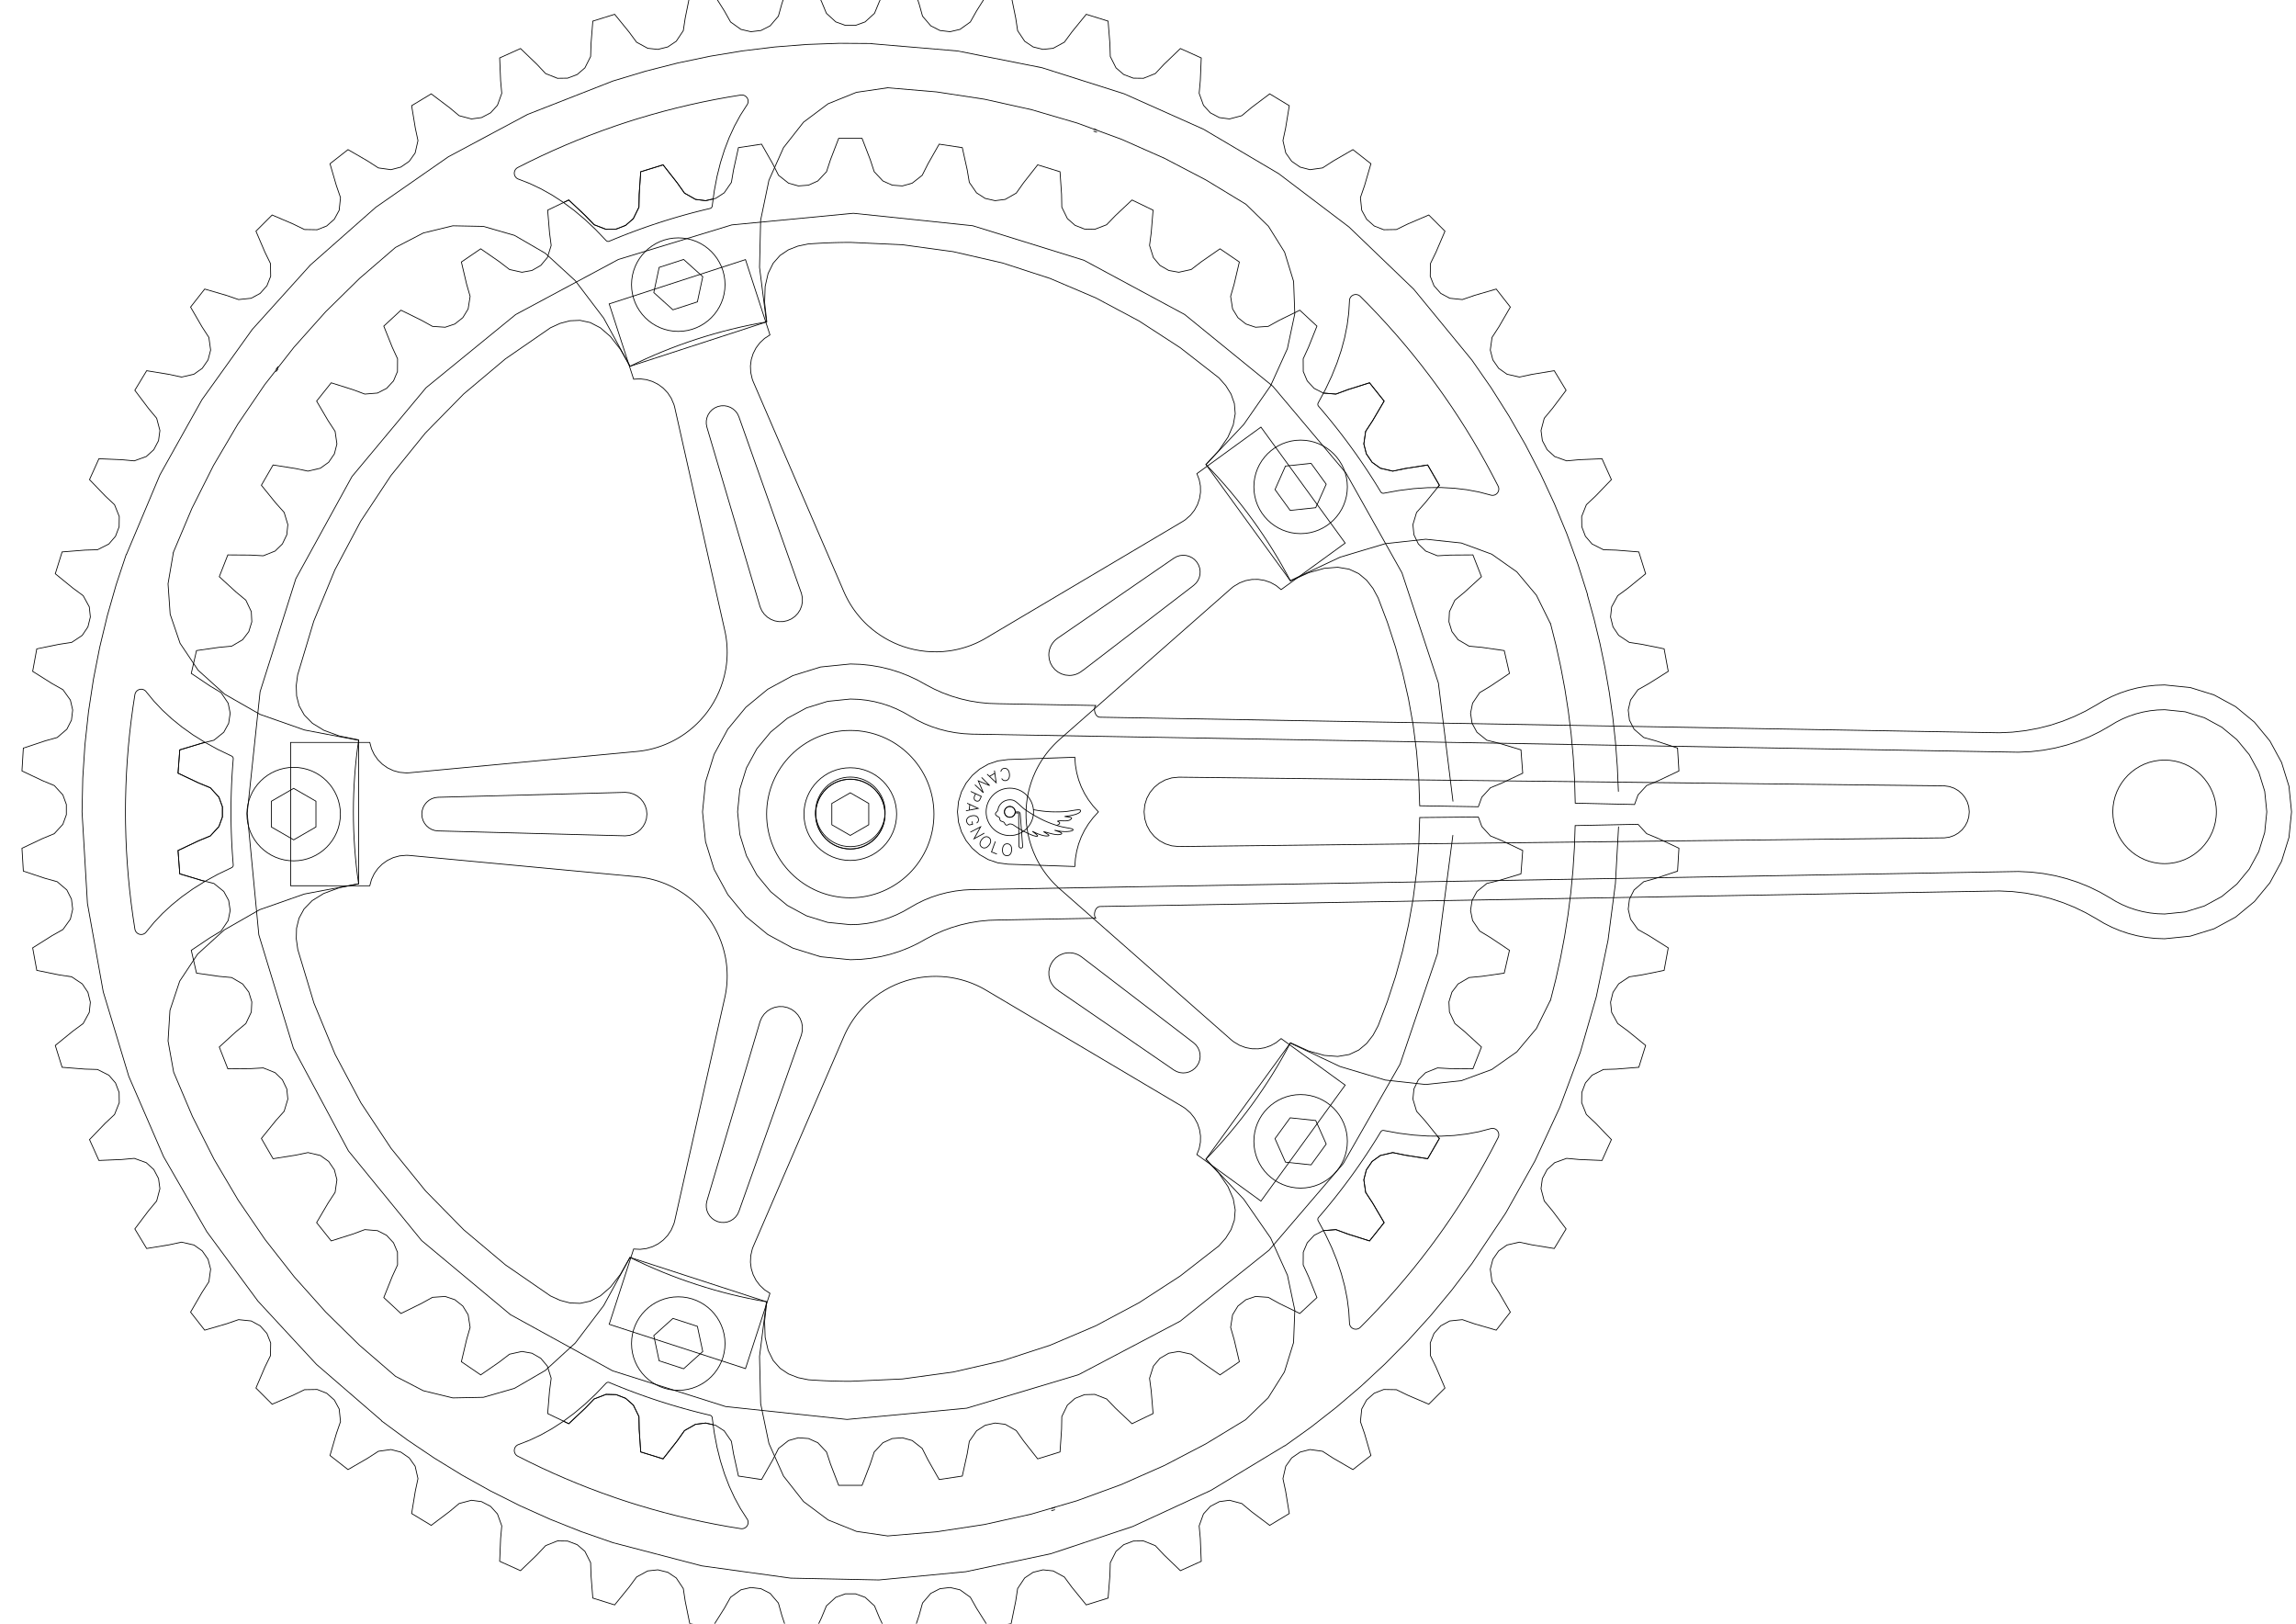 <!DOCTYPE svg PUBLIC "-//W3C//DTD SVG 1.1//EN" "http://www.w3.org/Graphics/SVG/1.1/DTD/svg11.dtd">
<svg xmlns="http://www.w3.org/2000/svg" width="297mm" height="210mm" viewBox="0 0 297 210">
    <defs id="_tag_65_"/>
    <g id="Ebene_x0020_1">
        <polygon points="191.23,104.34 191.681,103.1 192.793,101.887 194.312,101.258 196.972,100 196.746,96.982 193.928,96.134 192.332,95.738 191.052,94.705 190.421,93.546 190.224,92.241 190.486,90.947 191.404,89.582 192.813,88.733 195.256,87.093 194.582,84.142 191.67,83.724 190.032,83.571 188.613,82.739 187.816,81.687 187.427,80.426 187.492,79.108 188.197,77.622 189.464,76.572 191.635,74.586 190.529,71.769 187.587,71.79 185.944,71.882 184.417,71.271 183.472,70.35 182.899,69.161 182.768,67.848 183.243,66.273 184.339,65.046 186.19,62.759 184.676,60.138 181.77,60.597 180.16,60.933 178.559,60.557 177.487,59.786 176.744,58.696 176.418,57.417 176.653,55.789 177.554,54.413 179.043,51.875 177.156,49.509 174.351,50.396 172.808,50.968 171.169,50.835 169.995,50.233 169.097,49.266 168.584,48.049 168.574,46.405 169.26,44.909 170.354,42.178 168.135,40.119 165.494,41.415 164.054,42.211 162.413,42.323 161.162,41.903 160.13,41.08 159.442,39.954 159.187,38.329 159.642,36.748 160.317,33.885 157.816,32.179 155.397,33.854 154.092,34.856 152.486,35.212 151.186,34.982 150.043,34.323 149.195,33.312 148.701,31.743 148.915,30.112 149.156,27.179 146.429,25.866 144.286,27.883 143.145,29.067 141.61,29.659 140.291,29.626 139.062,29.144 138.073,28.27 137.35,26.793 137.319,25.148 137.12,22.213 134.228,21.321 132.41,23.634 131.458,24.975 130.028,25.789 128.719,25.953 127.432,25.659 126.323,24.943 125.388,23.59 125.113,21.968 124.478,19.095 121.485,18.644 120.032,21.203 119.291,22.671 117.999,23.689 116.728,24.046 115.412,23.947 114.209,23.405 113.083,22.206 112.569,20.643 111.513,17.897 108.486,17.897 107.431,20.643 106.917,22.206 105.79,23.405 104.588,23.947 103.271,24.046 102.001,23.689 100.709,22.671 99.967,21.203 98.514,18.644 95.521,19.095 94.887,21.968 94.611,23.59 93.676,24.943 92.568,25.659 91.281,25.953 89.972,25.789 88.542,24.975 87.59,23.634 85.772,21.321 82.88,22.213 82.681,25.148 82.65,26.793 81.927,28.27 80.937,29.144 79.709,29.626 78.39,29.659 76.855,29.067 75.713,27.883 73.571,25.866 70.844,27.179 71.084,30.112 71.299,31.743 70.805,33.312 69.956,34.323 68.813,34.982 67.514,35.212 65.908,34.856 64.603,33.854 62.183,32.179 59.683,33.885 60.358,36.748 60.813,38.329 60.558,39.954 59.87,41.08 58.838,41.903 57.587,42.323 55.946,42.211 54.506,41.415 51.864,40.119 49.645,42.178 50.74,44.909 51.426,46.405 51.415,48.049 50.903,49.266 50.005,50.233 48.831,50.835 47.191,50.968 45.649,50.396 42.844,49.509 40.956,51.875 42.446,54.413 43.347,55.789 43.582,57.417 43.256,58.696 42.513,59.786 41.441,60.557 39.84,60.933 38.229,60.597 35.323,60.138 33.81,62.759 35.661,65.046 36.757,66.273 37.232,67.848 37.1,69.161 36.528,70.35 35.583,71.271 34.055,71.882 32.413,71.79 29.471,71.769 28.365,74.586 30.536,76.572 31.803,77.622 32.507,79.108 32.573,80.426 32.184,81.687 31.387,82.739 29.968,83.571 28.33,83.724 25.418,84.142 24.744,87.093 27.187,88.733 28.596,89.582 29.514,90.947 29.775,92.241 29.579,93.546 28.947,94.705 27.668,95.738 26.071,96.134 23.254,96.982 23.027,100 25.687,101.258 27.207,101.887 28.318,103.1 28.77,104.34 28.77,105.66 28.318,106.9 27.207,108.113 25.687,108.742 23.027,110 23.254,113.018 26.071,113.866 27.668,114.261 28.947,115.295 29.579,116.454 29.775,117.759 29.514,119.053 28.596,120.418 27.187,121.267 24.744,122.907 25.418,125.858 28.33,126.276 29.968,126.429 31.387,127.26 32.184,128.312 32.573,129.574 32.507,130.892 31.803,132.378 30.536,133.428 28.365,135.413 29.471,138.231 32.413,138.21 34.055,138.118 35.583,138.728 36.528,139.65 37.1,140.839 37.232,142.152 36.757,143.727 35.661,144.953 33.81,147.241 35.323,149.862 38.229,149.403 39.84,149.067 41.441,149.443 42.513,150.213 43.256,151.304 43.582,152.583 43.347,154.211 42.446,155.587 40.956,158.124 42.844,160.491 45.649,159.604 47.191,159.031 48.831,159.165 50.005,159.767 50.903,160.734 51.415,161.95 51.426,163.595 50.74,165.09 49.645,167.821 51.864,169.88 54.506,168.585 55.946,167.789 57.587,167.676 58.838,168.097 59.87,168.92 60.558,170.046 60.813,171.671 60.358,173.251 59.683,176.115 62.183,177.82 64.603,176.146 65.908,175.144 67.514,174.788 68.813,175.017 69.956,175.677 70.805,176.688 71.299,178.257 71.084,179.888 70.844,182.82 73.571,184.134 75.713,182.117 76.855,180.932 78.39,180.341 79.709,180.374 80.937,180.856 81.927,181.729 82.65,183.207 82.681,184.851 82.88,187.787 85.772,188.679 87.59,186.366 88.542,185.024 89.972,184.211 91.281,184.047 92.568,184.34 93.676,185.056 94.611,186.41 94.887,188.031 95.521,190.904 98.514,191.355 99.967,188.797 100.709,187.329 102.001,186.311 103.271,185.954 104.588,186.052 105.79,186.595 106.917,187.794 107.431,189.356 108.486,192.103 111.513,192.103 112.569,189.356 113.083,187.794 114.209,186.595 115.412,186.052 116.728,185.954 117.999,186.311 119.291,187.329 120.032,188.797 121.485,191.355 124.478,190.904 125.113,188.031 125.388,186.41 126.323,185.056 127.432,184.34 128.719,184.047 130.028,184.211 131.458,185.024 132.41,186.366 134.228,188.679 137.12,187.787 137.319,184.851 137.35,183.207 138.073,181.729 139.062,180.856 140.291,180.374 141.61,180.341 143.145,180.932 144.286,182.117 146.429,184.134 149.156,182.82 148.915,179.888 148.701,178.257 149.195,176.688 150.043,175.677 151.186,175.017 152.486,174.788 154.092,175.144 155.397,176.146 157.816,177.82 160.317,176.115 159.642,173.251 159.187,171.671 159.442,170.046 160.13,168.92 161.162,168.097 162.413,167.676 164.054,167.789 165.494,168.585 168.135,169.88 170.354,167.821 169.26,165.09 168.574,163.595 168.584,161.95 169.097,160.734 169.995,159.767 171.169,159.165 172.809,159.031 174.351,159.604 177.156,160.491 179.043,158.124 177.554,155.587 176.653,154.211 176.418,152.583 176.744,151.304 177.487,150.213 178.559,149.443 180.16,149.067 181.77,149.403 184.676,149.862 186.19,147.241 184.339,144.953 183.243,143.727 182.768,142.152 182.899,140.839 183.472,139.65 184.417,138.728 185.944,138.118 187.587,138.21 190.529,138.231 191.635,135.413 189.464,133.428 188.197,132.378 187.492,130.892 187.427,129.574 187.816,128.312 188.613,127.26 190.032,126.429 191.67,126.276 194.582,125.858 195.256,122.907 192.813,121.267 191.404,120.418 190.486,119.053 190.224,117.759 190.421,116.454 191.052,115.295 192.332,114.261 193.929,113.866 196.746,113.018 196.972,110 194.312,108.742 192.793,108.113 191.681,106.9 191.23,105.66 183.647,105.737 183.527,109.284 183.242,112.787 182.796,116.242 182.191,119.645 181.432,122.992 180.524,126.28 179.469,129.504 178.272,132.661 178.272,132.661 177.608,133.893 176.778,134.96 175.758,135.81 174.523,136.386 173.048,136.635 171.307,136.5 169.278,135.928 166.934,134.864 155.995,149.92 157.686,151.763 158.845,153.468 159.526,155.041 159.783,156.489 159.671,157.816 159.244,159.03 158.556,160.136 157.662,161.14 157.662,161.14 152.671,165.027 147.351,168.482 141.728,171.478 135.829,173.989 129.681,175.989 123.309,177.45 116.74,178.346 110,178.65 110,178.65 109.315,178.647 108.631,178.637 107.949,178.621 107.269,178.599 106.59,178.571 105.913,178.536 105.237,178.496 104.563,178.45 104.563,178.45 103.227,178.176 101.997,177.697 100.915,176.974 100.023,175.97 99.363,174.646 98.976,172.965 98.905,170.887 99.191,168.376 81.492,162.625 80.245,164.828 78.965,166.468 77.661,167.601 76.347,168.282 75.034,168.568 73.732,168.514 72.454,168.176 71.21,167.61 71.21,167.61 65.386,163.594 59.985,159.052 55.044,154.021 50.599,148.537 46.687,142.637 43.346,136.359 40.611,129.738 38.521,122.811 38.521,122.811 38.325,121.416 38.359,120.056 38.678,118.759 39.333,117.558 40.378,116.482 41.867,115.56 43.851,114.824 46.386,114.304 46.386,95.694 43.87,95.18 41.896,94.453 40.41,93.543 39.362,92.479 38.698,91.292 38.368,90.01 38.32,88.664 38.501,87.282 38.501,87.282 40.587,80.34 43.319,73.705 46.66,67.412 50.573,61.5 55.022,56.005 59.969,50.963 65.377,46.413 71.21,42.39 71.21,42.39 72.453,41.824 73.732,41.485 75.034,41.431 76.348,41.717 77.662,42.398 78.965,43.531 80.246,45.171 81.493,47.374 99.192,41.624 98.906,39.118 98.976,37.045 99.36,35.365 100.016,34.042 100.903,33.037 101.979,32.313 103.204,31.831 104.535,31.554 104.535,31.554 105.212,31.507 105.891,31.466 106.572,31.431 107.255,31.402 107.938,31.379 108.624,31.363 109.311,31.353 110,31.349 110,31.349 116.739,31.654 123.308,32.55 129.68,34.011 135.829,36.01 141.728,38.521 147.35,41.517 152.67,44.972 157.66,48.859 157.66,48.859 158.555,49.863 159.243,50.969 159.671,52.183 159.784,53.51 159.527,54.958 158.846,56.532 157.688,58.237 155.996,60.081 166.935,75.137 169.277,74.073 171.306,73.501 173.045,73.366 174.52,73.613 175.755,74.188 176.775,75.036 177.605,76.103 178.269,77.332 178.269,77.332 179.465,80.485 180.519,83.704 181.427,86.987 182.185,90.328 182.791,93.726 183.238,97.175 183.525,100.672 183.646,104.214 191.23,104.34" fill="none" stroke="black" stroke-width="0.1" id="polygon8"/>
        <polyline points="187.939,108.004 185.94,123.358 181.112,137.62 173.755,150.492 164.169,161.677 152.657,170.876 139.519,177.792 125.055,182.126 109.568,183.582 109.568,183.582 93.858,181.914 79.242,177.292 66.031,170.031 54.536,160.445 45.072,148.851 37.949,135.564 33.48,120.9 31.977,105.174 31.977,105.174 33.644,89.465 38.267,74.849 45.528,61.637 55.114,50.143 66.708,40.678 79.995,33.555 94.659,29.087 110.384,27.584 110.384,27.584 125.819,29.194 140.205,33.658 153.247,40.679 164.649,49.957 174.117,61.193 181.354,74.089 186.064,88.345 187.953,103.664" fill="none" stroke="black" stroke-width="0.1" id="_new_40_1"/>
        <g id="_131153184">
            <polygon points="37.594,114.561 47.834,114.562 48.054,113.749 48.405,113.001 48.876,112.33 49.453,111.751 50.121,111.276 50.867,110.92 51.678,110.697 52.54,110.619 52.54,110.619 52.6,110.62 52.659,110.621 52.718,110.623 52.777,110.625 52.836,110.629 52.895,110.633 52.953,110.637 53.011,110.642 82.38,113.392 82.738,113.431 83.094,113.479 83.446,113.537 83.795,113.604 84.141,113.681 84.483,113.767 84.821,113.862 85.156,113.966 85.154,113.966 85.339,114.028 85.522,114.092 85.703,114.159 85.883,114.228 86.062,114.299 86.238,114.373 86.414,114.449 86.587,114.528 86.61,114.538 86.635,114.55 86.659,114.561 86.684,114.573 86.709,114.585 86.734,114.597 86.758,114.609 86.783,114.62 86.808,114.632 86.808,114.632 86.823,114.64 86.838,114.647 86.853,114.655 86.869,114.662 86.884,114.669 86.899,114.677 86.914,114.684 86.929,114.692 87.025,114.74 87.725,115.126 88.399,115.553 89.043,116.02 89.657,116.524 90.238,117.065 90.785,117.64 91.296,118.248 91.769,118.887 91.772,118.891 92.13,119.438 92.46,120.003 92.761,120.583 93.032,121.178 93.274,121.786 93.484,122.406 93.663,123.038 93.81,123.678 93.815,123.7 93.82,123.725 93.824,123.749 93.829,123.774 93.834,123.799 93.838,123.823 93.843,123.848 93.847,123.872 93.852,123.897 93.852,123.897 93.855,123.916 93.859,123.934 93.862,123.953 93.866,123.972 93.869,123.99 93.872,124.009 93.876,124.028 93.879,124.047 93.89,124.113 93.93,124.373 93.965,124.633 93.995,124.896 94.02,125.16 94.039,125.425 94.053,125.692 94.061,125.961 94.064,126.23 94.066,126.228 94.061,126.579 94.047,126.93 94.023,127.282 93.989,127.634 93.945,127.987 93.891,128.34 93.828,128.693 93.753,129.046 87.293,157.827 87.28,157.883 87.267,157.94 87.252,157.997 87.237,158.054 87.221,158.111 87.205,158.169 87.188,158.225 87.17,158.282 87.17,158.282 86.83,159.078 86.366,159.78 85.797,160.38 85.14,160.869 84.411,161.238 83.627,161.478 82.806,161.582 81.966,161.539 78.802,171.278 96.434,177.007 99.599,167.269 98.894,166.809 98.291,166.243 97.799,165.588 97.425,164.861 97.181,164.079 97.073,163.259 97.111,162.418 97.304,161.575 97.304,161.575 97.322,161.518 97.342,161.462 97.362,161.406 97.383,161.351 97.404,161.296 97.426,161.241 97.448,161.187 97.471,161.134 109.162,134.052 109.309,133.723 109.465,133.4 109.629,133.083 109.801,132.771 109.981,132.466 110.168,132.167 110.363,131.875 110.565,131.588 110.565,131.591 110.68,131.436 110.796,131.283 110.915,131.132 111.035,130.983 111.157,130.837 111.28,130.693 111.406,130.551 111.533,130.411 111.567,130.374 111.584,130.356 111.602,130.337 111.619,130.318 111.637,130.299 111.655,130.281 111.673,130.262 111.691,130.244 111.709,130.225 111.813,130.118 111.867,130.063 111.888,130.042 111.909,130.021 111.931,130 111.952,129.979 111.973,129.958 111.994,129.937 112.016,129.916 112.037,129.895 112.059,129.874 112.623,129.364 113.214,128.89 113.83,128.452 114.471,128.051 115.133,127.688 115.815,127.364 116.515,127.081 117.231,126.838 117.231,126.838 117.867,126.662 118.511,126.519 119.161,126.408 119.816,126.331 120.474,126.287 121.134,126.276 121.796,126.3 122.456,126.357 122.514,126.364 122.534,126.366 122.555,126.369 122.576,126.371 122.596,126.374 122.617,126.377 122.638,126.38 122.659,126.382 122.68,126.385 122.68,126.385 122.7,126.388 122.72,126.39 122.741,126.393 122.761,126.396 122.782,126.399 122.802,126.401 122.823,126.404 122.843,126.407 122.931,126.421 123.188,126.462 123.445,126.51 123.702,126.562 123.958,126.62 124.215,126.684 124.471,126.753 124.727,126.827 124.982,126.907 124.981,126.904 125.312,127.017 125.642,127.139 125.969,127.271 126.294,127.412 126.616,127.563 126.935,127.723 127.251,127.893 127.564,128.073 152.94,143.11 152.99,143.14 153.04,143.171 153.09,143.202 153.139,143.234 153.189,143.267 153.238,143.3 153.286,143.334 153.335,143.369 153.335,143.369 153.986,143.938 154.511,144.596 154.906,145.322 155.168,146.099 155.293,146.906 155.28,147.726 155.125,148.538 154.824,149.324 163.109,155.343 174.006,140.344 165.722,134.325 165.068,134.853 164.343,135.252 163.568,135.518 162.761,135.648 161.941,135.639 161.128,135.488 160.341,135.192 159.598,134.748 159.598,134.748 159.55,134.713 159.503,134.677 159.456,134.641 159.41,134.604 159.364,134.567 159.319,134.529 159.274,134.491 159.23,134.453 137.087,114.965 136.819,114.723 136.56,114.475 136.309,114.221 136.066,113.962 135.831,113.697 135.605,113.426 135.387,113.15 135.177,112.87 135.18,112.87 135.067,112.713 134.957,112.554 134.85,112.394 134.745,112.233 134.643,112.072 134.544,111.909 134.447,111.745 134.353,111.58 134.335,111.547 134.322,111.524 134.309,111.5 134.296,111.476 134.283,111.452 134.27,111.429 134.257,111.405 134.245,111.381 134.232,111.357 134.166,111.233 134.127,111.156 134.113,111.13 134.1,111.104 134.087,111.077 134.074,111.051 134.061,111.025 134.048,110.999 134.035,110.973 134.022,110.947 134.009,110.919 133.697,110.222 133.427,109.51 133.2,108.785 133.017,108.049 132.877,107.303 132.78,106.551 132.728,105.794 132.72,105.034 132.72,105.034 132.75,104.378 132.814,103.725 132.91,103.075 133.039,102.432 133.201,101.795 133.395,101.167 133.621,100.548 133.878,99.941 133.9,99.893 133.909,99.874 133.918,99.855 133.927,99.836 133.936,99.817 133.945,99.798 133.954,99.779 133.963,99.76 133.972,99.741 133.972,99.741 133.981,99.722 133.99,99.703 133.998,99.685 134.007,99.666 134.016,99.647 134.025,99.629 134.034,99.61 134.044,99.592 134.084,99.512 134.203,99.28 134.327,99.051 134.457,98.823 134.591,98.597 134.731,98.372 134.876,98.15 135.025,97.93 135.181,97.712 135.177,97.712 135.387,97.431 135.605,97.156 135.831,96.885 136.066,96.62 136.309,96.36 136.56,96.106 136.819,95.858 137.087,95.616 159.23,76.129 159.274,76.091 159.318,76.053 159.364,76.015 159.409,75.978 159.456,75.941 159.502,75.905 159.55,75.869 159.598,75.834 159.598,75.834 160.34,75.39 161.128,75.094 161.941,74.943 162.76,74.934 163.567,75.064 164.343,75.33 165.067,75.729 165.722,76.257 174.006,70.238 163.109,55.239 154.824,61.258 155.124,62.044 155.28,62.856 155.293,63.676 155.167,64.483 154.905,65.26 154.511,65.986 153.986,66.644 153.335,67.213 153.335,67.213 153.286,67.248 153.237,67.282 153.188,67.315 153.139,67.348 153.089,67.38 153.04,67.411 152.99,67.441 152.94,67.471 127.563,82.509 127.251,82.689 126.935,82.859 126.616,83.019 126.294,83.17 125.969,83.311 125.642,83.443 125.312,83.565 124.98,83.678 124.982,83.675 124.762,83.744 124.543,83.809 124.323,83.87 124.103,83.927 123.883,83.98 123.662,84.028 123.442,84.073 123.221,84.114 123.139,84.128 122.989,84.153 122.966,84.156 122.943,84.16 122.92,84.163 122.897,84.167 122.874,84.17 122.851,84.174 122.828,84.177 122.805,84.18 122.745,84.189 121.999,84.268 121.252,84.304 120.506,84.296 119.762,84.246 119.023,84.153 118.291,84.018 117.567,83.841 116.854,83.622 116.854,83.622 116.227,83.391 115.614,83.128 115.016,82.834 114.434,82.51 113.868,82.156 113.321,81.773 112.794,81.362 112.288,80.923 112.237,80.877 112.134,80.779 112.117,80.763 112.1,80.747 112.083,80.731 112.066,80.715 112.049,80.698 112.032,80.682 112.015,80.666 111.998,80.65 111.937,80.589 111.754,80.404 111.574,80.215 111.397,80.022 111.224,79.824 111.054,79.622 110.887,79.416 110.724,79.205 110.565,78.99 110.565,78.994 110.362,78.708 110.168,78.416 109.98,78.117 109.8,77.811 109.629,77.5 109.465,77.183 109.309,76.859 109.161,76.53 97.471,49.449 97.448,49.395 97.425,49.341 97.404,49.286 97.382,49.231 97.361,49.176 97.341,49.12 97.322,49.064 97.303,49.008 97.303,49.008 97.11,48.164 97.072,47.324 97.18,46.504 97.425,45.722 97.798,44.995 98.29,44.339 98.894,43.773 99.599,43.314 96.433,33.575 78.802,39.304 81.965,49.043 82.806,49.001 83.626,49.104 84.41,49.345 85.139,49.714 85.797,50.203 86.366,50.803 86.829,51.505 87.169,52.3 87.169,52.3 87.187,52.357 87.204,52.414 87.221,52.471 87.237,52.528 87.252,52.585 87.266,52.642 87.28,52.699 87.293,52.756 93.753,81.537 93.827,81.89 93.891,82.243 93.945,82.596 93.988,82.948 94.022,83.301 94.046,83.653 94.06,84.004 94.065,84.354 94.064,84.353 94.062,84.547 94.058,84.741 94.051,84.934 94.041,85.127 94.028,85.319 94.012,85.51 93.994,85.7 93.973,85.889 93.97,85.915 93.966,85.944 93.963,85.973 93.959,86.002 93.955,86.031 93.951,86.06 93.947,86.089 93.943,86.117 93.939,86.146 93.925,86.248 93.901,86.401 93.897,86.425 93.893,86.448 93.889,86.472 93.886,86.495 93.882,86.518 93.878,86.542 93.874,86.565 93.87,86.589 93.865,86.617 93.71,87.356 93.512,88.082 93.273,88.795 92.994,89.492 92.675,90.17 92.317,90.83 91.922,91.467 91.489,92.082 91.489,92.082 91.076,92.605 90.637,93.105 90.173,93.581 89.685,94.034 89.174,94.461 88.641,94.862 88.088,95.235 87.514,95.58 87.474,95.603 87.454,95.614 87.434,95.625 87.414,95.636 87.394,95.647 87.374,95.658 87.354,95.669 87.334,95.679 87.314,95.69 87.18,95.762 87.098,95.805 86.866,95.922 86.63,96.035 86.392,96.143 86.15,96.247 85.905,96.346 85.658,96.441 85.407,96.531 85.154,96.616 85.157,96.618 84.822,96.721 84.483,96.816 84.141,96.902 83.796,96.979 83.447,97.046 83.094,97.104 82.739,97.152 82.38,97.191 53.011,99.941 52.953,99.946 52.895,99.95 52.836,99.954 52.777,99.958 52.718,99.96 52.659,99.962 52.6,99.963 52.54,99.964 52.54,99.964 51.678,99.886 50.867,99.663 50.121,99.307 49.453,98.832 48.876,98.253 48.405,97.582 48.054,96.834 47.835,96.021 37.594,96.022 37.594,114.561" fill="none" stroke="black" stroke-width="0.1" id="_130324960"/>
            <polygon points="136.932,128.122 136.743,127.995 136.564,127.851 136.398,127.692 136.246,127.518 136.109,127.33 135.987,127.128 135.883,126.913 135.797,126.685 135.797,126.685 135.684,126.162 135.677,125.642 135.77,125.14 135.956,124.668 136.229,124.24 136.58,123.87 137.005,123.57 137.494,123.354 137.494,123.354 137.816,123.272 138.137,123.23 138.456,123.228 138.77,123.265 139.074,123.338 139.367,123.445 139.645,123.586 139.905,123.759 139.905,123.759 139.939,123.786 139.944,123.789 154.407,134.873 154.719,135.166 154.961,135.507 155.13,135.882 155.225,136.28 155.244,136.69 155.186,137.099 155.048,137.496 154.829,137.869 154.829,137.869 154.542,138.192 154.207,138.446 153.836,138.628 153.441,138.736 153.033,138.769 152.624,138.724 152.225,138.599 151.849,138.393 136.936,128.146 136.935,128.145 136.934,128.143 136.933,128.141 136.933,128.138 136.932,128.135 136.932,128.131 136.932,128.127 136.932,128.122" fill="none" stroke="black" stroke-width="0.1" id="_130324104"/>
            <polygon points="83.681,105.291 83.624,105.858 83.46,106.386 83.2,106.863 82.857,107.28 82.441,107.623 81.963,107.883 81.435,108.046 80.868,108.104 80.868,108.104 80.844,108.103 80.82,108.103 80.796,108.103 80.772,108.102 80.748,108.101 80.724,108.1 80.7,108.099 80.676,108.097 56.667,107.467 56.241,107.413 55.845,107.279 55.488,107.075 55.177,106.809 54.921,106.489 54.728,106.123 54.606,105.721 54.564,105.291 54.564,105.291 54.606,104.861 54.728,104.459 54.921,104.093 55.177,103.773 55.488,103.507 55.845,103.303 56.241,103.169 56.667,103.115 80.676,102.485 80.7,102.483 80.724,102.482 80.748,102.481 80.772,102.48 80.796,102.479 80.82,102.479 80.844,102.478 80.868,102.478 80.868,102.478 81.435,102.535 81.963,102.699 82.441,102.959 82.857,103.302 83.2,103.718 83.46,104.196 83.624,104.724 83.681,105.291" fill="none" stroke="black" stroke-width="0.1" id="_131152592"/>
            <polygon points="101.859,130.312 102.38,130.541 102.832,130.861 103.206,131.255 103.496,131.71 103.694,132.212 103.793,132.747 103.786,133.299 103.665,133.856 103.665,133.856 103.657,133.879 103.65,133.902 103.642,133.925 103.633,133.947 103.625,133.97 103.617,133.992 103.608,134.014 103.599,134.036 95.581,156.676 95.398,157.064 95.149,157.399 94.844,157.676 94.495,157.89 94.111,158.034 93.704,158.105 93.284,158.097 92.861,158.004 92.861,158.004 92.465,157.831 92.12,157.591 91.833,157.294 91.607,156.952 91.45,156.574 91.366,156.171 91.362,155.753 91.442,155.331 98.262,132.302 98.268,132.279 98.274,132.256 98.28,132.233 98.287,132.21 98.293,132.187 98.3,132.164 98.308,132.141 98.315,132.118 98.315,132.118 98.544,131.596 98.863,131.145 99.258,130.771 99.713,130.481 100.215,130.283 100.75,130.184 101.302,130.191 101.859,130.312" fill="none" stroke="black" stroke-width="0.1" id="_131151968"/>
            <polygon points="101.859,80.27 101.302,80.391 100.75,80.398 100.215,80.299 99.713,80.101 99.258,79.812 98.863,79.437 98.544,78.986 98.315,78.465 98.315,78.465 98.308,78.442 98.3,78.419 98.293,78.396 98.287,78.373 98.28,78.349 98.274,78.326 98.268,78.303 98.262,78.28 91.442,55.251 91.362,54.83 91.366,54.412 91.45,54.009 91.607,53.631 91.833,53.288 92.12,52.992 92.465,52.752 92.861,52.578 92.861,52.578 93.284,52.486 93.704,52.477 94.111,52.548 94.495,52.693 94.844,52.906 95.149,53.183 95.398,53.518 95.581,53.907 103.599,76.546 103.608,76.568 103.617,76.59 103.625,76.613 103.633,76.635 103.642,76.658 103.65,76.681 103.657,76.703 103.665,76.726 103.665,76.726 103.786,77.283 103.793,77.836 103.694,78.37 103.496,78.872 103.206,79.328 102.832,79.722 102.38,80.041 101.859,80.27" fill="none" stroke="black" stroke-width="0.1" id="_131151584"/>
            <polygon points="140.029,86.722 139.849,86.863 139.658,86.988 139.456,87.097 139.243,87.188 139.021,87.261 138.792,87.314 138.555,87.346 138.312,87.357 138.312,87.357 137.779,87.303 137.283,87.149 136.834,86.906 136.443,86.583 136.12,86.192 135.876,85.743 135.722,85.247 135.669,84.714 135.669,84.714 135.689,84.383 135.749,84.064 135.846,83.76 135.977,83.473 136.141,83.206 136.334,82.961 136.554,82.74 136.798,82.547 136.799,82.547 136.834,82.522 136.839,82.519 151.849,72.189 152.225,71.982 152.624,71.857 153.033,71.812 153.441,71.845 153.836,71.954 154.207,72.136 154.542,72.39 154.83,72.713 154.83,72.713 155.048,73.086 155.186,73.483 155.244,73.892 155.225,74.301 155.13,74.7 154.961,75.075 154.719,75.415 154.407,75.709 140.053,86.725 140.052,86.726 140.05,86.727 140.047,86.727 140.045,86.726 140.041,86.726 140.038,86.725 140.033,86.724 140.029,86.722" fill="none" stroke="black" stroke-width="0.1" id="_131153456"/>
        </g>
        <g id="_131171536">
            <g id="_tag_66_">
                <polygon points="203.755,106.775 203.656,109.69 203.468,112.582 203.194,115.45 202.834,118.292 202.389,121.106 201.862,123.893 201.254,126.649 200.565,129.375 200.55,129.363 198.747,133.013 196.209,136.039 192.961,138.328 189.026,139.773 184.429,140.262 179.194,139.687 173.344,137.938 166.904,134.904 166.904,134.904 166.36,135.922 165.797,136.931 165.215,137.93 164.613,138.92 163.992,139.9 163.352,140.872 162.691,141.834 162.011,142.788 162.011,142.788 161.306,143.74 160.587,144.675 159.855,145.593 159.109,146.494 158.349,147.377 157.577,148.242 156.793,149.09 155.996,149.92 155.996,149.92 160.888,155.104 164.369,160.126 166.538,164.928 167.492,169.451 167.329,173.64 166.148,177.435 164.046,180.781 161.122,183.618 161.122,183.618 155.97,186.745 150.608,189.543 145.05,191.998 139.311,194.097 133.403,195.826 127.341,197.17 121.139,198.116 114.812,198.65 114.812,198.647 110.783,198.06 107.121,196.581 103.94,194.199 101.35,190.904 99.464,186.683 98.394,181.526 98.25,175.422 99.145,168.36 99.145,168.36 98.008,168.157 96.875,167.934 95.745,167.689 94.618,167.422 93.493,167.135 92.371,166.825 91.252,166.495 90.134,166.143 90.134,166.143 89.011,165.767 87.9,165.372 86.8,164.959 85.713,164.527 84.639,164.078 83.577,163.611 82.528,163.127 81.493,162.626 81.493,162.626 78.091,168.853 74.411,173.702 70.536,177.246 66.549,179.561 62.535,180.719 58.577,180.797 54.759,179.868 51.164,178.006 51.164,178.006 46.521,174.002 42.149,169.707 38.064,165.136 34.28,160.304 30.813,155.226 27.678,149.917 24.89,144.391 22.462,138.664 22.462,138.664 21.739,134.635 21.984,130.677 23.245,126.895 25.566,123.394 28.995,120.28 33.578,117.657 39.359,115.63 46.386,114.305 46.386,114.305 46.229,113.166 46.093,112.019 45.977,110.865 45.882,109.704 45.808,108.537 45.754,107.364 45.722,106.185 45.712,105.001 45.712,105.001 45.722,103.829 45.754,102.662 45.806,101.499 45.88,100.341 45.975,99.187 46.091,98.036 46.229,96.889 46.388,95.746 46.388,95.746 39.394,94.415 33.633,92.392 29.06,89.78 25.628,86.682 23.294,83.2 22.012,79.439 21.737,75.5 22.424,71.486 22.405,71.487 24.832,65.737 27.622,60.189 30.76,54.859 34.233,49.761 38.024,44.911 42.12,40.324 46.504,36.014 51.162,31.997 51.162,31.997 54.757,30.134 58.575,29.204 62.533,29.281 66.548,30.44 70.535,32.754 74.41,36.298 78.091,41.147 81.493,47.375 81.493,47.375 82.528,46.874 83.577,46.39 84.639,45.923 85.713,45.474 86.8,45.042 87.9,44.629 89.011,44.234 90.134,43.858 90.134,43.858 91.252,43.506 92.371,43.176 93.493,42.866 94.618,42.579 95.745,42.312 96.875,42.067 98.008,41.844 99.145,41.641 99.145,41.641 98.25,34.579 98.394,28.475 99.464,23.318 101.35,19.097 103.94,15.802 107.121,13.42 110.783,11.941 114.812,11.354 114.812,11.351 121.147,11.886 127.357,12.834 133.425,14.182 139.339,15.915 145.085,18.02 150.648,20.482 156.014,23.287 161.171,26.421 161.171,26.421 164.079,29.261 166.166,32.606 167.335,36.399 167.489,40.582 166.529,45.099 164.359,49.893 160.88,54.906 155.996,60.082 155.996,60.082 156.793,60.911 157.577,61.759 158.349,62.624 159.109,63.507 159.855,64.408 160.587,65.326 161.306,66.261 162.011,67.213 162.011,67.213 162.691,68.167 163.352,69.129 163.992,70.101 164.613,71.081 165.215,72.071 165.797,73.07 166.36,74.079 166.904,75.097 166.904,75.097 173.344,72.063 179.194,70.314 184.429,69.739 189.026,70.228 192.961,71.673 196.209,73.962 198.747,76.988 200.55,80.638 200.564,80.627 201.27,83.429 201.892,86.264 202.428,89.129 202.877,92.025 203.236,94.949 203.505,97.9 203.682,100.877 203.765,103.878 211.439,104.049 211.89,102.809 213.002,101.597 214.521,100.967 217.181,99.709 217.003,96.755 214.21,95.827 212.626,95.385 211.377,94.315 210.779,93.139 210.62,91.829 210.919,90.543 211.876,89.205 213.308,88.397 215.797,86.828 215.264,83.917 212.38,83.332 210.754,83.084 209.385,82.173 208.65,81.077 208.334,79.795 208.475,78.483 209.264,77.04 210.589,76.065 212.871,74.207 211.99,71.381 209.057,71.149 207.413,71.099 205.944,70.359 205.082,69.36 204.614,68.126 204.596,66.806 205.205,65.278 206.403,64.151 208.444,62.031 207.229,59.332 204.29,59.455 202.651,59.604 201.104,59.046 200.128,58.158 199.514,56.989 199.338,55.681 199.758,54.091 200.811,52.828 202.582,50.478 201.051,47.945 198.147,48.421 196.539,48.766 194.935,48.399 193.859,47.635 193.11,46.549 192.777,45.272 193.002,43.642 193.896,42.261 195.37,39.715 193.545,37.385 190.72,38.208 189.165,38.744 187.529,38.573 186.369,37.944 185.493,36.956 185.009,35.729 185.037,34.084 185.757,32.605 186.914,29.9 184.821,27.807 182.115,28.964 180.637,29.684 178.992,29.712 177.764,29.227 176.776,28.352 176.148,27.192 175.977,25.556 176.513,24.001 177.336,21.176 175.006,19.351 172.46,20.825 171.078,21.718 169.449,21.944 168.172,21.611 167.086,20.861 166.322,19.785 165.955,18.182 166.3,16.573 166.776,13.67 164.243,12.139 161.893,13.909 160.63,14.963 159.039,15.383 157.731,15.206 156.563,14.593 155.675,13.617 155.117,12.069 155.266,10.431 155.388,7.492 152.689,6.277 150.57,8.318 149.443,9.516 147.915,10.125 146.595,10.107 145.361,9.639 144.362,8.777 143.622,7.308 143.572,5.664 143.339,2.731 140.513,1.85 138.656,4.132 137.681,5.457 136.237,6.245 134.925,6.387 133.644,6.071 132.548,5.336 131.636,3.967 131.389,2.341 130.804,-0.543 127.893,-1.076 126.324,1.412 125.516,2.845 124.178,3.802 122.892,4.101 121.582,3.942 120.405,3.344 119.335,2.095 118.894,0.51 117.966,-2.282 115.011,-2.461 113.754,0.199 113.124,1.719 111.911,2.83 110.671,3.282 109.352,3.282 108.111,2.83 106.899,1.719 106.269,0.199 105.011,-2.461 102.057,-2.282 101.129,0.51 100.687,2.095 99.617,3.344 98.441,3.942 97.131,4.101 95.845,3.802 94.507,2.845 93.699,1.412 92.13,-1.076 89.219,-0.543 88.634,2.341 88.387,3.967 87.475,5.336 86.379,6.071 85.098,6.387 83.785,6.245 82.342,5.457 81.367,4.132 79.509,1.85 76.684,2.731 76.451,5.664 76.401,7.308 75.661,8.777 74.662,9.639 73.428,10.107 72.108,10.125 70.58,9.516 69.453,8.318 67.333,6.277 64.634,7.492 64.757,10.431 64.906,12.069 64.348,13.617 63.46,14.593 62.291,15.206 60.984,15.383 59.393,14.963 58.13,13.909 55.78,12.139 53.247,13.67 53.723,16.573 54.068,18.182 53.701,19.785 52.937,20.861 51.851,21.611 50.574,21.944 48.945,21.718 47.563,20.825 45.017,19.351 42.687,21.176 43.51,24.001 44.046,25.556 43.875,27.192 43.246,28.352 42.259,29.227 41.031,29.712 39.386,29.684 37.907,28.964 35.202,27.807 33.109,29.9 34.266,32.605 34.986,34.084 35.014,35.729 34.529,36.956 33.654,37.944 32.494,38.573 30.858,38.744 29.303,38.208 26.478,37.385 24.653,39.715 26.127,42.261 27.02,43.642 27.246,45.272 26.913,46.549 26.163,47.635 25.087,48.399 23.484,48.766 21.876,48.421 18.972,47.945 17.441,50.478 19.212,52.828 20.265,54.091 20.685,55.681 20.508,56.989 19.895,58.158 18.919,59.046 17.371,59.604 15.733,59.455 12.794,59.332 11.579,62.031 13.62,64.151 14.818,65.278 15.427,66.806 15.409,68.126 14.941,69.36 14.079,70.359 12.61,71.099 10.966,71.149 8.033,71.381 7.152,74.207 9.434,76.065 10.759,77.04 11.548,78.483 11.689,79.795 11.373,81.077 10.638,82.173 9.269,83.084 7.643,83.332 4.759,83.917 4.226,86.828 6.715,88.397 8.147,89.205 9.104,90.543 9.403,91.829 9.244,93.139 8.646,94.315 7.397,95.385 5.812,95.827 3.02,96.755 2.842,99.709 5.501,100.967 7.021,101.597 8.132,102.809 8.584,104.049 8.584,105.369 8.132,106.609 7.021,107.822 5.501,108.452 2.842,109.709 3.02,112.664 5.812,113.592 7.397,114.033 8.646,115.103 9.244,116.28 9.403,117.59 9.104,118.876 8.147,120.214 6.715,121.022 4.226,122.591 4.759,125.502 7.643,126.087 9.269,126.334 10.638,127.246 11.373,128.342 11.689,129.623 11.548,130.935 10.759,132.379 9.434,133.354 7.152,135.211 8.033,138.037 10.966,138.27 12.61,138.32 14.079,139.06 14.941,140.059 15.409,141.293 15.427,142.613 14.818,144.141 13.62,145.268 11.579,147.387 12.794,150.086 15.733,149.964 17.371,149.815 18.919,150.373 19.895,151.261 20.508,152.429 20.685,153.737 20.265,155.328 19.212,156.591 17.441,158.941 18.972,161.474 21.876,160.998 23.484,160.653 25.087,161.02 26.163,161.784 26.913,162.87 27.246,164.147 27.02,165.776 26.127,167.158 24.653,169.704 26.478,172.034 29.303,171.211 30.858,170.675 32.494,170.845 33.654,171.474 34.529,172.462 35.014,173.69 34.986,175.335 34.266,176.813 33.109,179.519 35.202,181.612 37.907,180.455 39.386,179.735 41.031,179.707 42.259,180.191 43.246,181.067 43.875,182.227 44.046,183.863 43.51,185.418 42.687,188.243 45.017,190.068 47.563,188.594 48.945,187.7 50.574,187.475 51.851,187.808 52.937,188.557 53.701,189.633 54.068,191.237 53.723,192.845 53.247,195.749 55.78,197.28 58.13,195.509 59.393,194.456 60.984,194.036 62.291,194.212 63.46,194.826 64.348,195.802 64.906,197.349 64.757,198.988 64.634,201.927 67.333,203.142 69.453,201.101 70.58,199.903 72.108,199.294 73.428,199.312 74.662,199.78 75.661,200.642 76.401,202.111 76.451,203.755 76.684,206.688 79.509,207.568 81.367,205.287 82.342,203.962 83.785,203.173 85.098,203.032 86.379,203.348 87.475,204.083 88.387,205.452 88.634,207.078 89.219,209.962 92.13,210.495 93.699,208.006 94.507,206.574 95.845,205.617 97.131,205.318 98.441,205.477 99.617,206.075 100.687,207.324 101.129,208.908 102.057,211.701 105.011,211.879 106.269,209.219 106.899,207.7 108.111,206.588 109.352,206.137 110.671,206.137 111.911,206.588 113.124,207.7 113.754,209.219 115.011,211.879 117.966,211.701 118.894,208.908 119.335,207.324 120.405,206.075 121.582,205.477 122.892,205.318 124.178,205.617 125.516,206.574 126.324,208.006 127.893,210.495 130.804,209.962 131.389,207.078 131.636,205.452 132.548,204.083 133.644,203.348 134.925,203.032 136.237,203.173 137.681,203.962 138.656,205.287 140.513,207.568 143.339,206.688 143.572,203.755 143.622,202.111 144.362,200.642 145.361,199.78 146.595,199.312 147.915,199.294 149.443,199.903 150.57,201.101 152.689,203.142 155.388,201.927 155.266,198.988 155.117,197.349 155.675,195.802 156.563,194.826 157.731,194.212 159.039,194.036 160.63,194.456 161.893,195.509 164.243,197.28 166.776,195.749 166.3,192.845 165.955,191.237 166.322,189.633 167.086,188.557 168.172,187.808 169.449,187.475 171.078,187.7 172.46,188.594 175.006,190.068 177.336,188.243 176.513,185.418 175.977,183.863 176.148,182.227 176.776,181.067 177.764,180.191 178.992,179.707 180.637,179.735 182.115,180.455 184.821,181.612 186.914,179.519 185.757,176.813 185.037,175.335 185.009,173.69 185.493,172.462 186.369,171.474 187.529,170.845 189.165,170.675 190.72,171.211 193.545,172.034 195.37,169.704 193.896,167.158 193.002,165.776 192.777,164.147 193.11,162.87 193.859,161.784 194.935,161.02 196.539,160.653 198.147,160.998 201.051,161.474 202.582,158.941 200.811,156.591 199.758,155.328 199.338,153.737 199.514,152.429 200.128,151.261 201.104,150.373 202.651,149.815 204.29,149.964 207.229,150.086 208.444,147.387 206.403,145.268 205.205,144.141 204.596,142.613 204.614,141.293 205.082,140.059 205.944,139.06 207.413,138.32 209.057,138.27 211.99,138.037 212.871,135.211 210.589,133.354 209.264,132.379 208.475,130.935 208.334,129.623 208.65,128.342 209.385,127.246 210.754,126.334 212.38,126.087 215.264,125.502 215.797,122.591 213.308,121.022 211.876,120.214 210.919,118.876 210.62,117.59 210.779,116.28 211.377,115.103 212.626,114.033 214.21,113.592 217.003,112.664 217.181,109.709 214.521,108.452 213.002,107.822 211.89,106.609 203.755,106.775" fill="none" stroke="black" stroke-width="0.1" id="_130207680"/>
                <polygon points="18.937,120.503 19.916,119.311 21.006,118.159 22.209,117.048 23.525,115.981 24.956,114.963 26.504,113.994 28.168,113.08 29.952,112.221 29.952,112.221 29.999,112.196 30.042,112.165 30.079,112.128 30.112,112.086 30.138,112.04 30.157,111.99 30.169,111.938 30.173,111.882 30.173,111.882 30.173,111.877 30.173,111.871 30.172,111.865 30.172,111.859 30.171,111.853 30.171,111.847 30.17,111.842 30.17,111.836 30.17,111.836 30.102,110.989 30.043,110.14 29.993,109.288 29.952,108.434 29.92,107.578 29.897,106.721 29.883,105.861 29.879,105 29.879,105 29.883,104.14 29.897,103.28 29.92,102.423 29.952,101.567 29.993,100.713 30.043,99.861 30.102,99.012 30.17,98.165 30.17,98.165 30.17,98.16 30.171,98.154 30.172,98.148 30.172,98.142 30.172,98.136 30.173,98.13 30.173,98.124 30.173,98.118 30.173,98.118 30.169,98.063 30.157,98.011 30.138,97.961 30.111,97.915 30.079,97.873 30.042,97.837 29.999,97.805 29.952,97.78 29.952,97.78 28.168,96.922 26.504,96.007 24.956,95.039 23.525,94.02 22.209,92.953 21.006,91.842 19.916,90.69 18.937,89.498 18.937,89.498 18.877,89.42 18.809,89.351 18.732,89.289 18.648,89.237 18.558,89.195 18.463,89.164 18.363,89.145 18.259,89.139 18.259,89.139 18.107,89.153 17.964,89.195 17.833,89.261 17.715,89.349 17.615,89.455 17.535,89.578 17.477,89.713 17.445,89.859 17.445,89.859 17.192,91.516 16.968,93.183 16.772,94.858 16.606,96.543 16.47,98.236 16.364,99.937 16.288,101.647 16.243,103.364 16.243,103.364 16.241,103.475 16.239,103.586 16.238,103.698 16.236,103.809 16.235,103.92 16.234,104.031 16.233,104.142 16.232,104.253 16.231,104.255 16.23,104.33 16.23,104.405 16.229,104.48 16.229,104.555 16.229,104.63 16.229,104.705 16.229,104.78 16.229,104.855 16.229,104.887 16.229,104.892 16.229,104.924 16.229,104.929 16.229,104.961 16.229,104.966 16.229,104.999 16.229,105.004 16.229,105.036 16.229,105.041 16.229,105.073 16.229,105.078 16.229,105.111 16.229,105.116 16.229,105.147 16.229,105.222 16.229,105.297 16.229,105.372 16.229,105.447 16.229,105.522 16.23,105.596 16.23,105.671 16.231,105.746 16.232,105.748 16.233,105.859 16.234,105.97 16.235,106.081 16.236,106.193 16.238,106.304 16.239,106.415 16.241,106.526 16.243,106.637 16.243,106.637 16.288,108.355 16.364,110.064 16.47,111.765 16.606,113.458 16.772,115.143 16.968,116.818 17.192,118.485 17.445,120.142 17.445,120.142 17.477,120.288 17.535,120.423 17.615,120.546 17.715,120.652 17.833,120.74 17.964,120.806 18.107,120.848 18.259,120.862 18.259,120.862 18.363,120.856 18.463,120.837 18.558,120.806 18.648,120.764 18.732,120.712 18.809,120.651 18.877,120.581 18.937,120.503" fill="none" stroke="black" stroke-width="0.1" id="_130207296"/>
                <polygon points="67.116,23.185 68.552,23.747 69.985,24.428 71.414,25.228 72.834,26.151 74.246,27.197 75.645,28.369 77.029,29.67 78.397,31.101 78.397,31.101 78.435,31.138 78.478,31.169 78.525,31.193 78.574,31.211 78.626,31.222 78.679,31.225 78.733,31.22 78.787,31.207 78.787,31.207 78.793,31.205 78.798,31.203 78.804,31.201 78.809,31.198 78.815,31.196 78.82,31.194 78.825,31.191 78.83,31.189 78.83,31.189 79.615,30.863 80.404,30.544 81.199,30.233 81.998,29.931 82.802,29.636 83.611,29.349 84.424,29.07 85.241,28.8 85.241,28.8 86.061,28.538 86.883,28.286 87.706,28.042 88.53,27.808 89.354,27.583 90.18,27.368 91.006,27.162 91.832,26.964 91.832,26.964 91.837,26.963 91.843,26.962 91.849,26.961 91.855,26.96 91.86,26.958 91.866,26.957 91.872,26.955 91.877,26.953 91.877,26.953 91.929,26.932 91.975,26.905 92.016,26.871 92.052,26.832 92.082,26.788 92.105,26.741 92.122,26.691 92.131,26.638 92.131,26.638 92.396,24.677 92.752,22.811 93.194,21.04 93.721,19.364 94.329,17.783 95.014,16.296 95.773,14.903 96.604,13.604 96.604,13.604 96.659,13.523 96.704,13.436 96.739,13.344 96.763,13.248 96.775,13.15 96.775,13.05 96.762,12.948 96.736,12.847 96.736,12.847 96.675,12.708 96.591,12.585 96.488,12.48 96.368,12.395 96.236,12.333 96.095,12.294 95.948,12.282 95.799,12.296 95.799,12.296 94.145,12.568 92.491,12.869 90.837,13.201 89.184,13.564 87.532,13.957 85.881,14.382 84.231,14.838 82.584,15.326 82.584,15.326 82.478,15.358 82.371,15.391 82.265,15.424 82.159,15.457 82.053,15.49 81.947,15.524 81.841,15.557 81.735,15.59 81.733,15.59 81.662,15.612 81.59,15.635 81.519,15.658 81.447,15.681 81.376,15.704 81.305,15.727 81.233,15.75 81.162,15.773 81.131,15.783 81.126,15.785 81.096,15.795 81.091,15.796 81.06,15.806 81.056,15.808 81.025,15.818 81.02,15.819 80.989,15.829 80.985,15.831 80.954,15.841 80.949,15.842 80.919,15.852 80.914,15.854 80.884,15.864 80.813,15.887 80.741,15.91 80.67,15.933 80.599,15.957 80.528,15.98 80.457,16.003 80.386,16.027 80.315,16.051 80.313,16.052 80.208,16.087 80.102,16.123 79.997,16.158 79.892,16.194 79.787,16.229 79.681,16.265 79.576,16.301 79.471,16.337 79.471,16.337 77.852,16.911 76.249,17.511 74.664,18.138 73.096,18.791 71.545,19.469 70.012,20.173 68.497,20.901 66.999,21.654 66.999,21.654 66.87,21.73 66.759,21.826 66.667,21.94 66.597,22.069 66.55,22.207 66.527,22.353 66.532,22.502 66.565,22.65 66.565,22.65 66.603,22.747 66.653,22.837 66.711,22.918 66.779,22.991 66.854,23.054 66.936,23.108 67.024,23.152 67.116,23.185" fill="none" stroke="black" stroke-width="0.1" id="_130206104"/>
                <polygon points="174.559,38.933 174.467,40.472 174.263,42.046 173.943,43.651 173.505,45.288 172.946,46.953 172.263,48.646 171.454,50.365 170.516,52.107 170.516,52.107 170.493,52.155 170.477,52.206 170.468,52.258 170.466,52.31 170.472,52.363 170.486,52.415 170.507,52.464 170.536,52.511 170.536,52.511 170.54,52.516 170.543,52.521 170.547,52.525 170.551,52.53 170.555,52.534 170.558,52.539 170.562,52.543 170.566,52.547 170.566,52.547 171.119,53.192 171.666,53.844 172.207,54.504 172.742,55.171 173.271,55.844 173.794,56.525 174.31,57.212 174.819,57.906 174.819,57.906 175.322,58.605 175.816,59.308 176.301,60.016 176.779,60.727 177.247,61.442 177.707,62.16 178.159,62.882 178.602,63.607 178.602,63.607 178.604,63.612 178.607,63.617 178.61,63.622 178.613,63.627 178.616,63.632 178.62,63.637 178.623,63.642 178.626,63.647 178.626,63.647 178.662,63.689 178.703,63.724 178.748,63.753 178.796,63.775 178.846,63.79 178.898,63.797 178.951,63.798 179.004,63.791 179.004,63.791 180.952,63.437 182.836,63.198 184.657,63.072 186.414,63.055 188.105,63.144 189.731,63.336 191.291,63.628 192.783,64.016 192.783,64.016 192.877,64.044 192.974,64.06 193.072,64.065 193.17,64.058 193.268,64.039 193.363,64.008 193.455,63.964 193.543,63.908 193.543,63.908 193.657,63.808 193.748,63.69 193.816,63.559 193.86,63.419 193.878,63.274 193.871,63.128 193.838,62.984 193.778,62.847 193.778,62.847 193.009,61.358 192.211,59.878 191.384,58.408 190.528,56.947 189.643,55.498 188.729,54.059 187.786,52.631 186.813,51.215 186.813,51.215 186.749,51.124 186.685,51.033 186.621,50.942 186.557,50.851 186.492,50.761 186.428,50.67 186.364,50.58 186.299,50.49 186.299,50.487 186.255,50.426 186.212,50.365 186.168,50.305 186.124,50.244 186.08,50.183 186.036,50.122 185.992,50.061 185.948,50.001 185.929,49.975 185.926,49.97 185.907,49.945 185.904,49.94 185.885,49.914 185.882,49.91 185.863,49.884 185.86,49.88 185.841,49.854 185.838,49.85 185.819,49.824 185.816,49.82 185.798,49.794 185.794,49.79 185.776,49.764 185.732,49.704 185.688,49.643 185.644,49.583 185.6,49.522 185.555,49.462 185.511,49.401 185.467,49.341 185.422,49.281 185.42,49.279 185.354,49.19 185.288,49.101 185.222,49.012 185.156,48.923 185.089,48.834 185.023,48.745 184.956,48.656 184.889,48.567 184.889,48.567 183.843,47.204 182.777,45.866 181.691,44.552 180.585,43.262 179.461,41.997 178.318,40.756 177.157,39.54 175.978,38.348 175.978,38.348 175.867,38.249 175.74,38.173 175.603,38.121 175.46,38.094 175.313,38.092 175.168,38.116 175.028,38.166 174.897,38.244 174.897,38.244 174.816,38.31 174.747,38.384 174.687,38.465 174.639,38.552 174.602,38.643 174.576,38.738 174.562,38.835 174.559,38.933" fill="none" stroke="black" stroke-width="0.1" id="_130205736"/>
                <polygon points="96.604,196.396 95.773,195.097 95.014,193.704 94.329,192.217 93.721,190.635 93.194,188.959 92.752,187.189 92.396,185.323 92.131,183.361 92.131,183.361 92.122,183.309 92.105,183.258 92.081,183.211 92.052,183.168 92.016,183.129 91.975,183.095 91.928,183.067 91.877,183.046 91.877,183.046 91.872,183.044 91.866,183.043 91.86,183.041 91.854,183.04 91.849,183.039 91.843,183.037 91.837,183.036 91.832,183.035 91.832,183.035 91.006,182.838 90.18,182.632 89.354,182.416 88.529,182.191 87.705,181.957 86.883,181.714 86.061,181.461 85.241,181.2 85.241,181.2 84.424,180.929 83.611,180.651 82.802,180.364 81.998,180.069 81.198,179.766 80.404,179.455 79.614,179.137 78.83,178.811 78.83,178.811 78.825,178.808 78.82,178.806 78.814,178.803 78.809,178.801 78.804,178.799 78.798,178.797 78.792,178.795 78.787,178.793 78.787,178.793 78.733,178.78 78.679,178.775 78.626,178.778 78.574,178.789 78.525,178.806 78.478,178.831 78.435,178.862 78.397,178.899 78.397,178.899 77.029,180.33 75.645,181.63 74.246,182.803 72.834,183.849 71.413,184.771 69.985,185.571 68.552,186.252 67.116,186.815 67.116,186.815 67.024,186.848 66.936,186.892 66.854,186.945 66.779,187.009 66.711,187.082 66.652,187.163 66.603,187.252 66.565,187.349 66.565,187.349 66.532,187.498 66.527,187.647 66.549,187.792 66.597,187.931 66.667,188.059 66.758,188.173 66.87,188.27 66.999,188.346 66.999,188.346 68.496,189.098 70.012,189.827 71.545,190.53 73.096,191.208 74.664,191.861 76.249,192.488 77.852,193.089 79.471,193.662 79.471,193.662 79.576,193.699 79.681,193.734 79.787,193.77 79.892,193.806 79.997,193.841 80.102,193.877 80.208,193.912 80.313,193.947 80.314,193.949 80.385,193.973 80.457,193.996 80.528,194.02 80.599,194.043 80.67,194.067 80.742,194.09 80.813,194.113 80.884,194.136 80.915,194.146 80.92,194.148 80.95,194.158 80.955,194.159 80.986,194.169 80.99,194.171 81.021,194.181 81.026,194.182 81.057,194.192 81.062,194.194 81.092,194.204 81.097,194.205 81.128,194.215 81.133,194.217 81.162,194.227 81.234,194.25 81.305,194.273 81.376,194.296 81.447,194.319 81.519,194.342 81.59,194.364 81.661,194.387 81.733,194.41 81.735,194.409 81.841,194.443 81.947,194.476 82.053,194.51 82.159,194.543 82.265,194.576 82.371,194.609 82.477,194.641 82.584,194.674 82.584,194.674 84.231,195.162 85.881,195.618 87.531,196.042 89.184,196.436 90.837,196.798 92.491,197.13 94.145,197.432 95.799,197.703 95.799,197.703 95.948,197.718 96.095,197.705 96.236,197.667 96.368,197.604 96.488,197.52 96.591,197.415 96.675,197.292 96.736,197.152 96.736,197.152 96.762,197.051 96.774,196.95 96.775,196.85 96.763,196.751 96.739,196.656 96.704,196.564 96.659,196.477 96.604,196.396" fill="none" stroke="black" stroke-width="0.1" id="_22761408"/>
                <polygon points="192.783,145.984 191.291,146.372 189.731,146.664 188.105,146.856 186.414,146.945 184.657,146.928 182.836,146.802 180.952,146.564 179.004,146.21 179.004,146.21 178.951,146.203 178.898,146.203 178.846,146.211 178.795,146.225 178.747,146.247 178.703,146.276 178.662,146.311 178.626,146.354 178.626,146.354 178.623,146.359 178.619,146.364 178.616,146.369 178.613,146.374 178.61,146.379 178.607,146.384 178.604,146.389 178.601,146.394 178.601,146.394 178.159,147.119 177.707,147.84 177.247,148.559 176.778,149.274 176.301,149.985 175.815,150.692 175.321,151.396 174.819,152.095 174.819,152.095 174.31,152.788 173.793,153.475 173.271,154.156 172.742,154.83 172.207,155.496 171.666,156.156 171.119,156.808 170.566,157.453 170.566,157.453 170.562,157.458 170.558,157.462 170.554,157.466 170.55,157.471 170.547,157.475 170.543,157.48 170.539,157.484 170.536,157.489 170.536,157.489 170.507,157.536 170.485,157.586 170.472,157.637 170.466,157.69 170.468,157.743 170.476,157.794 170.493,157.845 170.516,157.893 170.516,157.893 171.454,159.636 172.263,161.354 172.946,163.047 173.505,164.713 173.943,166.349 174.263,167.955 174.467,169.528 174.559,171.067 174.559,171.067 174.562,171.166 174.576,171.262 174.602,171.357 174.639,171.448 174.687,171.535 174.746,171.616 174.816,171.69 174.897,171.757 174.897,171.757 175.028,171.834 175.168,171.885 175.313,171.908 175.46,171.907 175.603,171.879 175.74,171.828 175.866,171.752 175.978,171.652 175.978,171.652 177.157,170.46 178.318,169.244 179.461,168.004 180.585,166.738 181.69,165.449 182.777,164.135 183.843,162.796 184.889,161.434 184.889,161.434 184.956,161.345 185.023,161.256 185.089,161.167 185.155,161.077 185.222,160.988 185.288,160.899 185.354,160.81 185.42,160.721 185.422,160.72 185.467,160.66 185.511,160.599 185.555,160.539 185.6,160.478 185.644,160.418 185.688,160.357 185.732,160.296 185.776,160.236 185.795,160.21 185.798,160.205 185.817,160.179 185.82,160.175 185.839,160.149 185.842,160.145 185.861,160.119 185.864,160.115 185.883,160.089 185.886,160.085 185.905,160.059 185.908,160.055 185.927,160.029 185.93,160.024 185.948,159.999 185.992,159.938 186.036,159.878 186.08,159.817 186.124,159.757 186.168,159.696 186.211,159.635 186.255,159.574 186.299,159.513 186.299,159.511 186.364,159.421 186.428,159.33 186.492,159.24 186.557,159.149 186.621,159.058 186.685,158.968 186.749,158.877 186.813,158.786 186.813,158.786 187.786,157.37 188.729,155.942 189.643,154.503 190.528,153.053 191.384,151.593 192.211,150.123 193.008,148.643 193.778,147.153 193.778,147.153 193.838,147.016 193.871,146.873 193.878,146.726 193.859,146.581 193.816,146.441 193.748,146.311 193.657,146.193 193.543,146.092 193.543,146.092 193.455,146.036 193.363,145.993 193.267,145.962 193.17,145.943 193.072,145.936 192.974,145.94 192.877,145.956 192.783,145.984" fill="none" stroke="black" stroke-width="0.1" id="_22761008"/>
                <polyline points="209.37,106.906 208.962,114.276 208.004,121.623 206.49,128.914 204.415,136.117 201.774,143.202 198.562,150.134 194.774,156.884 190.405,163.418 190.405,163.418 187.767,166.889 185.007,170.213 182.13,173.388 179.143,176.414 176.05,179.29 172.857,182.014 169.569,184.587 166.192,187.006 166.167,186.99 156.63,192.76 146.514,197.431 135.92,200.952 124.948,203.273 113.698,204.342 102.271,204.107 90.767,202.518 79.287,199.522 79.287,199.522 75.17,198.086 71.156,196.488 67.248,194.734 63.447,192.827 59.756,190.775 56.178,188.58 52.716,186.248 49.371,183.784 49.378,183.754 40.944,176.467 33.376,168.29 26.753,159.303 21.155,149.585 16.662,139.216 13.355,128.275 11.311,116.843 10.612,104.999 10.612,104.999 10.706,100.64 10.986,96.329 11.446,92.069 12.085,87.865 12.897,83.721 13.879,79.64 15.026,75.626 16.336,71.684 16.367,71.682 20.691,61.409 26.129,51.684 32.63,42.608 40.142,34.281 48.615,26.804 57.998,20.277 68.239,14.801 79.287,10.477 79.287,10.477 83.462,9.219 87.649,8.152 91.842,7.274 96.038,6.582 100.23,6.074 104.415,5.747 108.587,5.598 112.741,5.626 112.752,5.653 123.859,6.592 134.788,8.759 145.429,12.137 155.67,16.708 165.399,22.456 174.506,29.363 182.879,37.41 190.405,46.581 190.405,46.581 192.892,50.163 195.2,53.815 197.331,57.532 199.285,61.308 201.064,65.138 202.669,69.017 204.099,72.939 205.357,76.899 205.334,76.918 206.195,80.036 206.954,83.178 207.611,86.342 208.166,89.525 208.618,92.724 208.966,95.936 209.21,99.16 209.35,102.391" fill="none" stroke="black" stroke-width="0.1" id="_22760624"/>
            </g>
            <polyline points="35.984,47.695 35.947,47.742 35.911,47.789 35.874,47.836 35.838,47.883 35.801,47.931 35.765,47.978 35.728,48.025 35.692,48.072" fill="none" stroke="black" stroke-width="0.1" id="_22759968"/>
            <polyline points="141.894,17.109 141.838,17.089 141.782,17.069 141.727,17.049 141.671,17.029 141.615,17.009 141.559,16.989 141.503,16.969 141.448,16.949" fill="none" stroke="black" stroke-width="0.1" id="_22759584"/>
            <polyline points="135.996,195.39 136.055,195.373 136.113,195.356 136.172,195.339 136.231,195.322 136.289,195.305 136.348,195.287 136.406,195.27 136.465,195.253" fill="none" stroke="black" stroke-width="0.1" id="_22759200"/>
            <g id="_tag_67_">
                <circle cx="37.986" cy="105.291" r="6.047" fill="none" stroke="black" stroke-width="0.1" id="_22758736"/>
                <polygon points="37.986,101.962 40.869,103.626 40.869,106.956 37.986,108.621 35.102,106.956 35.102,103.626" fill="none" stroke="black" stroke-width="0.1" id="_22758048"/>
            </g>
            <g id="_tag_68_">
                <circle cx="168.241" cy="147.614" r="6.047" fill="none" stroke="black" stroke-width="0.1" id="_131178296"/>
                <polygon points="166.284,150.307 164.93,147.266 166.887,144.572 170.198,144.92 171.552,147.962 169.595,150.655" fill="none" stroke="black" stroke-width="0.1" id="_131177608"/>
            </g>
            <g id="_tag_69_">
                <circle cx="87.739" cy="173.77" r="6.047" fill="none" stroke="black" stroke-width="0.1" id="_131176872"/>
                <polygon points="84.572,172.741 87.047,170.514 90.213,171.542 90.906,174.799 88.431,177.027 85.264,175.998" fill="none" stroke="black" stroke-width="0.1" id="_131176048"/>
            </g>
            <g id="_tag_70_">
                <circle cx="87.739" cy="36.812" r="6.047" fill="none" stroke="black" stroke-width="0.1" id="_131175312"/>
                <polygon points="90.906,35.783 90.213,39.04 87.047,40.069 84.572,37.841 85.264,34.584 88.431,33.555" fill="none" stroke="black" stroke-width="0.1" id="_131174624"/>
            </g>
            <g id="_tag_71_">
                <circle cx="168.241" cy="62.969" r="6.047" fill="none" stroke="black" stroke-width="0.1" id="_131173888"/>
                <polygon points="170.198,65.662 166.887,66.01 164.93,63.317 166.284,60.275 169.595,59.927 171.552,62.621" fill="none" stroke="black" stroke-width="0.1" id="_131173200"/>
            </g>
            <polyline points="35.995,47.403 35.958,47.451 35.922,47.498 35.885,47.545 35.849,47.592 35.812,47.639 35.776,47.687 35.739,47.734 35.703,47.781" fill="none" stroke="black" stroke-width="0.1" id="_131172544"/>
            <polyline points="141.905,16.817 141.849,16.797 141.793,16.777 141.738,16.757 141.682,16.737 141.626,16.717 141.57,16.697 141.514,16.678 141.459,16.658" fill="none" stroke="black" stroke-width="0.1" id="_131172160"/>
            <polyline points="136.007,195.099 136.066,195.082 136.124,195.065 136.183,195.048 136.242,195.031 136.3,195.014 136.359,194.996 136.417,194.979 136.476,194.962" fill="none" stroke="black" stroke-width="0.1" id="_131171776"/>
        </g>
        <g id="_131018584">
            <ellipse cx="109.989" cy="105.291" rx="4.477" ry="4.523" fill="none" stroke="black" stroke-width="0.1" id="center_00"/>
            <circle cx="110" cy="105" r="4.5" fill="none" stroke="black" stroke-width="0.1" id="center_00_0"/>
            <polygon points="296.424,105.001 296.091,108.308 295.134,111.389 293.621,114.177 291.616,116.606 289.187,118.61 286.4,120.123 283.319,121.08 280.012,121.413 280.012,121.413 278.801,121.369 277.614,121.239 276.455,121.026 275.326,120.734 274.232,120.365 273.174,119.922 272.158,119.409 271.185,118.829 271.185,118.829 269.784,118.037 268.326,117.335 266.816,116.727 265.259,116.217 263.657,115.809 262.016,115.505 260.34,115.311 258.632,115.23 142.264,117.242 142.052,117.295 141.875,117.432 141.735,117.63 141.637,117.867 141.584,118.12 141.581,118.369 141.632,118.589 141.74,118.759 129.156,118.989 127.892,119.029 126.649,119.151 125.43,119.35 124.239,119.625 123.076,119.973 121.946,120.391 120.85,120.879 119.792,121.432 119.792,121.432 118.695,122.039 117.556,122.575 116.378,123.036 115.163,123.421 113.915,123.725 112.637,123.946 111.331,124.08 110,124.126 110,124.126 106.146,123.737 102.557,122.623 99.308,120.859 96.477,118.524 94.142,115.693 92.378,112.445 91.264,108.855 90.875,105.001 90.875,105.001 91.264,101.147 92.378,97.557 94.142,94.309 96.477,91.478 99.308,89.143 102.557,87.379 106.146,86.265 110,85.876 110,85.876 111.331,85.922 112.637,86.056 113.915,86.277 115.163,86.581 116.378,86.966 117.556,87.427 118.695,87.963 119.792,88.57 119.792,88.57 120.85,89.123 121.946,89.611 123.076,90.029 124.239,90.377 125.43,90.652 126.649,90.851 127.892,90.973 129.156,91.014 141.737,91.243 141.629,91.413 141.578,91.633 141.581,91.882 141.634,92.135 141.732,92.372 141.872,92.57 142.049,92.707 142.26,92.76 258.631,94.772 260.339,94.691 262.016,94.497 263.657,94.193 265.259,93.785 266.816,93.275 268.326,92.667 269.784,91.965 271.185,91.173 271.185,91.173 272.158,90.593 273.174,90.08 274.231,89.637 275.326,89.268 276.455,88.976 277.614,88.763 278.801,88.633 280.012,88.589 280.012,88.589 283.319,88.922 286.399,89.879 289.187,91.392 291.616,93.396 293.62,95.825 295.134,98.613 296.09,101.694 296.424,105.001" fill="none" stroke="black" stroke-width="0.1" id="_131021768"/>
            <circle cx="109.989" cy="105.291" r="4.5" fill="none" stroke="black" stroke-width="0.1" id="center_00_1"/>
            <polygon points="293.221,105.001 292.953,107.663 292.183,110.142 290.965,112.386 289.352,114.341 287.397,115.954 285.153,117.172 282.673,117.942 280.012,118.211 280.012,118.211 279.041,118.175 278.09,118.071 277.161,117.901 276.258,117.666 275.382,117.37 274.537,117.014 273.725,116.6 272.949,116.132 272.949,116.132 271.634,115.378 270.263,114.711 268.84,114.134 267.37,113.65 265.858,113.262 264.306,112.975 262.721,112.791 261.105,112.714 126.105,115.049 126.06,115.049 126.015,115.049 125.97,115.049 125.925,115.05 125.88,115.051 125.835,115.051 125.79,115.052 125.745,115.053 125.745,115.053 124.651,115.112 123.578,115.241 122.528,115.437 121.505,115.699 120.51,116.027 119.545,116.418 118.613,116.872 117.715,117.387 117.715,117.387 116.856,117.88 115.962,118.317 115.036,118.695 114.079,119.01 113.095,119.26 112.085,119.442 111.053,119.554 110.001,119.591 110.001,119.591 107.06,119.295 104.322,118.445 101.843,117.099 99.684,115.318 97.902,113.158 96.557,110.68 95.706,107.941 95.41,105.001 95.41,105.001 95.706,102.061 96.557,99.322 97.902,96.844 99.684,94.684 101.843,92.903 104.322,91.557 107.06,90.707 110.001,90.41 110.001,90.41 111.053,90.448 112.085,90.56 113.095,90.742 114.079,90.992 115.036,91.307 115.962,91.685 116.856,92.122 117.715,92.615 117.715,92.615 118.613,93.13 119.545,93.584 120.51,93.975 121.505,94.303 122.528,94.565 123.578,94.761 124.651,94.89 125.745,94.949 125.745,94.949 125.79,94.95 125.835,94.951 125.88,94.951 125.925,94.952 125.97,94.952 126.015,94.953 126.06,94.953 126.105,94.953 261.105,97.288 262.721,97.211 264.306,97.027 265.858,96.74 267.37,96.352 268.84,95.868 270.263,95.291 271.634,94.624 272.949,93.87 272.949,93.87 273.725,93.402 274.537,92.988 275.382,92.632 276.258,92.336 277.161,92.101 278.09,91.931 279.041,91.827 280.012,91.791 280.012,91.791 282.673,92.06 285.153,92.83 287.397,94.048 289.352,95.661 290.965,97.616 292.183,99.86 292.953,102.339 293.221,105.001" fill="none" stroke="black" stroke-width="0.1" id="_131020568"/>
            <circle cx="109.989" cy="105.292" r="10.822" fill="none" stroke="black" stroke-width="0.1" id="_131020224"/>
            <circle cx="280" cy="105" r="6.698" fill="none" stroke="black" stroke-width="0.1" id="_131019880"/>
            <polygon points="147.994,105.001 148.085,105.905 148.347,106.747 148.76,107.509 149.308,108.173 149.972,108.721 150.734,109.135 151.576,109.396 152.481,109.488 152.481,109.488 152.499,109.487 152.518,109.487 152.537,109.487 152.556,109.487 152.575,109.487 152.594,109.486 152.612,109.486 152.631,109.486 251.526,108.362 252.177,108.269 252.781,108.057 253.326,107.739 253.8,107.328 254.19,106.836 254.484,106.276 254.67,105.66 254.735,105.001 254.735,105.001 254.67,104.342 254.484,103.726 254.19,103.165 253.8,102.674 253.326,102.263 252.781,101.945 252.177,101.733 251.526,101.64 152.631,100.516 152.612,100.516 152.594,100.516 152.575,100.515 152.556,100.515 152.537,100.515 152.518,100.515 152.499,100.515 152.481,100.514 152.481,100.514 151.576,100.606 150.734,100.867 149.972,101.281 149.308,101.829 148.76,102.493 148.347,103.255 148.085,104.097 147.994,105.001" fill="none" stroke="black" stroke-width="0.1" id="_131019688"/>
            <g id="_tag_72_">
                <circle cx="109.989" cy="105.291" r="5.994" fill="none" stroke="black" stroke-width="0.1" id="_131019496"/>
                <polygon points="109.989,102.534 112.377,103.913 112.377,106.67 109.989,108.048 107.601,106.67 107.601,103.913" fill="none" stroke="black" stroke-width="0.1" id="_131018944"/>
            </g>
        </g>
        <g id="_132483688">
            <polygon points="123.856,105.002 123.988,103.666 124.366,102.419 124.966,101.287 125.761,100.294 126.726,99.467 127.836,98.831 129.064,98.412 130.387,98.235 139.033,97.936 139.11,98.945 139.274,99.917 139.525,100.854 139.863,101.755 140.288,102.621 140.8,103.45 141.399,104.244 142.084,105.002 142.084,105.002 141.399,105.76 140.8,106.554 140.288,107.383 139.863,108.249 139.525,109.15 139.274,110.087 139.11,111.059 139.033,112.068 130.387,111.769 129.064,111.592 127.836,111.173 126.726,110.537 125.761,109.71 124.966,108.717 124.366,107.585 123.988,106.338 123.856,105.002" fill="none" stroke="black" stroke-width="0.1" id="_133344088"/>
            <circle cx="130.627" cy="105.002" r="3.067" fill="none" stroke="black" stroke-width="0.1" id="_133343824"/>
            <polygon points="132.498,104.635 132.594,104.704 132.809,104.851 133.125,105.057 133.524,105.305 133.989,105.577 134.504,105.857 135.051,106.126 135.612,106.367 135.612,106.367 135.833,106.453 136.053,106.535 136.271,106.613 136.486,106.687 136.697,106.756 136.904,106.818 137.106,106.873 137.3,106.921 137.3,106.921 137.627,106.99 137.923,107.046 138.183,107.092 138.404,107.134 138.582,107.175 138.712,107.219 138.791,107.27 138.813,107.333 138.813,107.333 138.757,107.402 138.61,107.464 138.383,107.514 138.088,107.546 137.736,107.555 137.341,107.534 136.913,107.479 136.464,107.383 136.464,107.383 136.419,107.381 136.499,107.409 136.663,107.461 136.871,107.531 137.082,107.611 137.254,107.696 137.346,107.779 137.318,107.853 137.318,107.853 137.108,107.934 136.84,107.955 136.534,107.93 136.207,107.873 135.881,107.795 135.574,107.712 135.306,107.635 135.095,107.579 135.095,107.579 135.036,107.581 135.081,107.624 135.197,107.697 135.35,107.788 135.506,107.885 135.63,107.977 135.69,108.051 135.65,108.096 135.65,108.096 135.445,108.123 135.211,108.112 134.957,108.068 134.689,107.997 134.414,107.904 134.14,107.795 133.874,107.675 133.623,107.551 133.623,107.551 133.554,107.521 133.594,107.557 133.709,107.642 133.864,107.757 134.024,107.883 134.156,108.004 134.225,108.099 134.196,108.152 134.196,108.152 133.976,108.151 133.659,108.069 133.271,107.92 132.837,107.722 132.384,107.489 131.937,107.238 131.522,106.984 131.164,106.744 131.164,106.744 131.076,106.687 130.993,106.644 130.916,106.613 130.845,106.591 130.78,106.578 130.722,106.571 130.671,106.568 130.627,106.567 130.627,106.567 130.577,106.575 130.525,106.596 130.471,106.625 130.415,106.657 130.355,106.686 130.291,106.707 130.221,106.716 130.145,106.708 130.145,106.708 130.098,106.686 130.058,106.649 130.023,106.601 129.991,106.546 129.961,106.488 129.929,106.432 129.895,106.382 129.855,106.343 129.855,106.343 129.799,106.307 129.739,106.28 129.678,106.259 129.617,106.24 129.557,106.221 129.5,106.199 129.448,106.171 129.403,106.134 129.403,106.134 129.377,106.098 129.359,106.053 129.345,106.003 129.335,105.95 129.326,105.896 129.315,105.844 129.3,105.796 129.28,105.756 129.28,105.756 129.235,105.711 129.166,105.664 129.082,105.613 128.992,105.558 128.906,105.496 128.833,105.427 128.782,105.349 128.763,105.261 128.763,105.261 128.776,105.196 128.809,105.134 128.857,105.074 128.913,105.014 128.969,104.954 129.02,104.893 129.06,104.83 129.081,104.764 129.081,104.764 129.146,104.491 129.257,104.24 129.411,104.014 129.6,103.819 129.822,103.659 130.07,103.539 130.34,103.464 130.627,103.438 130.627,103.438 130.678,103.439 130.728,103.442 130.777,103.446 130.826,103.452 130.875,103.459 130.923,103.468 130.971,103.477 131.018,103.487 131.018,103.487 131.178,103.544 131.344,103.641 131.517,103.77 131.697,103.924 131.885,104.095 132.081,104.276 132.285,104.458 132.498,104.635" fill="none" stroke="black" stroke-width="0.1" id="_133343560"/>
            <circle cx="130.627" cy="105.002" r="0.698" fill="none" stroke="black" stroke-width="0.1" id="_133343368"/>
            <polyline points="133.656,104.712 133.934,104.764 134.241,104.815 134.571,104.863 134.92,104.907 135.282,104.945 135.652,104.975 136.025,104.994 136.397,105.002 136.397,105.002 136.634,105.002 136.868,105.001 137.1,104.998 137.327,104.991 137.549,104.982 137.764,104.967 137.972,104.947 138.171,104.921 138.171,104.921 138.507,104.868 138.819,104.816 139.1,104.772 139.342,104.742 139.538,104.732 139.682,104.748 139.766,104.797 139.783,104.884 139.783,104.884 139.736,104.99 139.631,105.094 139.469,105.192 139.251,105.286 138.977,105.372 138.647,105.451 138.263,105.521 137.823,105.581 137.823,105.581 137.772,105.603 137.836,105.619 137.98,105.634 138.166,105.653 138.358,105.682 138.52,105.724 138.616,105.786 138.609,105.873 138.609,105.873 138.466,106.013 138.284,106.102 138.074,106.149 137.847,106.167 137.612,106.167 137.38,106.159 137.163,106.157 136.969,106.169 136.969,106.169 136.845,106.191 136.805,106.212 136.826,106.236 136.887,106.265 136.964,106.302 137.034,106.352 137.076,106.418 137.066,106.502 137.066,106.502 137.039,106.547 137.002,106.588 136.957,106.624 136.906,106.656 136.851,106.685 136.793,106.71 136.735,106.731 136.678,106.749" fill="none" stroke="black" stroke-width="0.1" id="_133343104"/>
            <polygon points="131.327,105.002 131.73,105.002 131.774,105.008 131.816,105.026 131.855,105.053 131.891,105.087 131.922,105.127 131.946,105.171 131.963,105.216 131.971,105.26 132.289,109.481 132.287,109.522 132.273,109.56 132.25,109.595 132.22,109.625 132.184,109.65 132.144,109.669 132.102,109.68 132.061,109.684 132.061,109.684 132.007,109.676 131.957,109.657 131.913,109.627 131.874,109.588 131.843,109.543 131.819,109.493 131.804,109.439 131.799,109.384 131.769,105.228 131.746,105.166 131.693,105.141 131.314,105.138 131.327,105.002" fill="none" stroke="black" stroke-width="0.1" id="_133342840"/>
            <g id="_tag_73_">
                <g id="_tag_74_">
                    <polyline points="125.102,103.887 126.538,104.55 124.955,104.861" fill="none" stroke="black" stroke-width="0.1" id="_133342648"/>
                    <line x1="125.37" y1="104.78" x2="125.452" y2="104.049" fill="none" stroke="black" stroke-width="0.1" id="_132138928"/>
                </g>
                <polygon points="126.989,108.588 127.03,108.537 127.071,108.491 127.112,108.448 127.154,108.409 127.195,108.374 127.237,108.342 127.279,108.315 127.321,108.291 127.321,108.291 127.362,108.271 127.404,108.254 127.444,108.24 127.485,108.229 127.524,108.221 127.564,108.216 127.602,108.214 127.641,108.216 127.641,108.216 127.678,108.22 127.716,108.228 127.753,108.238 127.79,108.252 127.827,108.269 127.863,108.289 127.899,108.312 127.935,108.339 127.935,108.339 127.983,108.381 128.026,108.426 128.062,108.473 128.091,108.524 128.115,108.579 128.132,108.636 128.143,108.696 128.148,108.759 128.148,108.759 128.146,108.825 128.137,108.891 128.12,108.958 128.096,109.026 128.065,109.096 128.027,109.166 127.981,109.237 127.927,109.31 127.927,109.31 127.869,109.38 127.81,109.442 127.75,109.497 127.688,109.545 127.626,109.585 127.562,109.618 127.497,109.644 127.431,109.662 127.431,109.662 127.372,109.672 127.315,109.675 127.258,109.671 127.202,109.661 127.147,109.644 127.093,109.62 127.04,109.589 126.988,109.552 126.988,109.552 126.939,109.51 126.896,109.466 126.86,109.419 126.83,109.37 126.806,109.318 126.788,109.265 126.777,109.208 126.772,109.15 126.772,109.15 126.773,109.081 126.782,109.012 126.798,108.943 126.822,108.873 126.853,108.802 126.891,108.731 126.936,108.66 126.989,108.588" fill="none" stroke="black" stroke-width="0.1" id="_133173792"/>
                <polygon points="129.678,109.872 129.683,109.807 129.691,109.745 129.701,109.687 129.713,109.631 129.727,109.579 129.744,109.529 129.763,109.483 129.784,109.44 129.784,109.44 129.807,109.399 129.831,109.362 129.857,109.327 129.884,109.295 129.912,109.266 129.942,109.24 129.973,109.217 130.005,109.197 130.005,109.197 130.039,109.179 130.074,109.164 130.111,109.152 130.149,109.142 130.189,109.136 130.23,109.132 130.273,109.13 130.317,109.132 130.317,109.132 130.381,109.139 130.441,109.152 130.498,109.171 130.551,109.196 130.601,109.228 130.648,109.265 130.691,109.308 130.731,109.358 130.731,109.358 130.766,109.413 130.796,109.473 130.82,109.538 130.839,109.608 130.853,109.683 130.861,109.762 130.863,109.847 130.86,109.937 130.86,109.937 130.852,110.027 130.838,110.112 130.82,110.192 130.796,110.266 130.767,110.335 130.733,110.398 130.694,110.456 130.649,110.508 130.649,110.508 130.607,110.549 130.561,110.584 130.512,110.613 130.46,110.636 130.405,110.653 130.348,110.664 130.286,110.669 130.222,110.668 130.222,110.668 130.158,110.661 130.098,110.648 130.041,110.631 129.989,110.607 129.94,110.578 129.895,110.544 129.854,110.504 129.816,110.458 129.816,110.458 129.779,110.401 129.747,110.339 129.721,110.273 129.701,110.202 129.687,110.126 129.678,110.046 129.675,109.961 129.678,109.872" fill="none" stroke="black" stroke-width="0.1" id="_132206848"/>
                <circle cx="130.627" cy="105.002" r="0.698" fill="none" stroke="black" stroke-width="0.1" id="_132218472"/>
                <polyline points="129.464,99.807 129.474,99.764 129.486,99.724 129.499,99.686 129.514,99.651 129.53,99.618 129.549,99.587 129.568,99.558 129.59,99.532 129.59,99.532 129.621,99.5 129.654,99.471 129.69,99.446 129.728,99.425 129.769,99.406 129.811,99.392 129.857,99.381 129.904,99.373 129.904,99.373 129.965,99.368 130.023,99.37 130.079,99.378 130.132,99.393 130.184,99.414 130.233,99.44 130.28,99.474 130.325,99.513 130.325,99.513 130.373,99.565 130.417,99.622 130.455,99.685 130.488,99.753 130.517,99.827 130.541,99.906 130.559,99.99 130.573,100.08 130.573,100.08 130.582,100.176 130.585,100.267 130.581,100.353 130.572,100.434 130.556,100.511 130.534,100.584 130.506,100.651 130.472,100.715 130.472,100.715 130.437,100.764 130.399,100.809 130.356,100.847 130.31,100.881 130.259,100.908 130.204,100.93 130.146,100.946 130.083,100.957 130.083,100.957 130.031,100.961 129.981,100.961 129.932,100.955 129.885,100.945 129.84,100.93 129.796,100.91 129.753,100.886 129.713,100.857 129.713,100.857 129.693,100.84 129.675,100.822 129.657,100.803 129.639,100.782 129.623,100.76 129.606,100.736 129.591,100.71 129.576,100.683" fill="none" stroke="black" stroke-width="0.1" id="_132927112"/>
                <g id="_tag_75_">
                    <polyline points="128.637,99.654 128.864,101.234 127.689,100.127" fill="none" stroke="black" stroke-width="0.1" id="_130297648"/>
                    <line x1="127.996" y1="100.416" x2="128.687" y2="100.007" fill="none" stroke="black" stroke-width="0.1" id="_132663256"/>
                </g>
                <polyline points="126.972,100.549 128.019,101.6 126.547,100.989 127.203,102.527 126.108,101.491" fill="none" stroke="black" stroke-width="0.1" id="_133338128"/>
                <polyline points="128.752,108.834 128.254,110.19 128.955,110.455" fill="none" stroke="black" stroke-width="0.1" id="_130319152"/>
                <polyline points="125.524,107.622 126.851,106.935 125.997,108.484 127.331,107.751" fill="none" stroke="black" stroke-width="0.1" id="_132259936"/>
                <polyline points="125.564,102.359 126.939,103 126.866,103.161 126.841,103.217 126.818,103.266 126.798,103.309 126.78,103.346 126.765,103.379 126.751,103.406 126.739,103.43 126.728,103.45 126.728,103.45 126.649,103.549 126.551,103.605 126.441,103.624 126.328,103.611 126.22,103.569 126.128,103.505 126.059,103.421 126.022,103.324 126.022,103.324 126.012,103.25 126.012,103.182 126.018,103.118 126.031,103.058 126.048,103 126.07,102.943 126.095,102.887 126.122,102.828 126.202,102.657" fill="none" stroke="black" stroke-width="0.1" id="_132215552"/>
                <polyline points="125.729,106.235 125.811,106.603 125.396,106.695 125.34,106.671 125.285,106.634 125.232,106.587 125.183,106.532 125.138,106.472 125.101,106.411 125.071,106.352 125.05,106.297 125.05,106.297 125.036,106.238 125.029,106.181 125.028,106.124 125.033,106.069 125.045,106.015 125.064,105.962 125.089,105.91 125.12,105.859 125.12,105.859 125.162,105.804 125.208,105.754 125.258,105.709 125.314,105.669 125.375,105.632 125.444,105.599 125.521,105.569 125.605,105.542 125.605,105.542 125.698,105.518 125.788,105.5 125.873,105.49 125.956,105.486 126.034,105.489 126.109,105.499 126.18,105.516 126.248,105.539 126.248,105.539 126.303,105.565 126.353,105.596 126.398,105.632 126.438,105.672 126.474,105.717 126.504,105.768 126.53,105.823 126.551,105.883 126.551,105.883 126.563,105.934 126.571,105.983 126.573,106.032 126.571,106.081 126.563,106.128 126.551,106.174 126.534,106.22 126.511,106.265 126.511,106.265 126.497,106.29 126.48,106.314 126.461,106.337 126.44,106.36 126.416,106.383 126.391,106.405 126.363,106.427 126.334,106.448" fill="none" stroke="black" stroke-width="0.1" id="_133072632"/>
            </g>
        </g>
        <polyline points="185.956,63.049 186.191,62.759 184.677,60.138 181.771,60.597 180.161,60.933 178.559,60.557 177.488,59.787 176.744,58.696 176.419,57.417 176.654,55.789 177.555,54.413 179.044,51.875 177.157,49.509 174.351,50.396 172.809,50.968 171.211,50.839" fill="none" stroke="black" stroke-width="0.1" id="polygon8_2_1"/>
        <polyline points="92.241,25.734 91.282,25.953 89.972,25.789 88.543,24.976 87.591,23.634 85.773,21.321 82.88,22.213 82.681,25.148 82.651,26.793 81.928,28.271 80.938,29.144 79.71,29.626 78.39,29.659 76.855,29.067 75.714,27.883 73.572,25.866 72.895,26.192" fill="none" stroke="black" stroke-width="0.1" id="polygon8_2_2"/>
        <polyline points="26.529,96.021 26.072,96.134 23.254,96.982 23.028,100 25.688,101.258 27.208,101.887 28.319,103.1 28.77,104.34 28.77,105.66 28.319,106.9 27.208,108.113 25.688,108.742 23.028,110 23.254,113.018 26.072,113.866 26.529,113.979" fill="none" stroke="black" stroke-width="0.1" id="polygon8_2_3"/>
        <polyline points="72.895,183.808 73.572,184.134 75.714,182.117 76.855,180.932 78.39,180.341 79.71,180.374 80.938,180.856 81.928,181.729 82.651,183.207 82.681,184.852 82.88,187.787 85.773,188.679 87.591,186.366 88.543,185.024 89.972,184.211 91.282,184.047 92.241,184.266" fill="none" stroke="black" stroke-width="0.1" id="polygon8_2_4"/>
        <polyline points="171.211,159.161 172.809,159.032 174.351,159.604 177.157,160.491 179.044,158.124 177.555,155.587 176.654,154.211 176.419,152.583 176.744,151.304 177.488,150.213 178.559,149.443 180.161,149.067 181.771,149.403 184.677,149.862 186.191,147.241 185.914,146.951" fill="none" stroke="black" stroke-width="0.1" id="polygon8_2"/>
    </g>
</svg>
